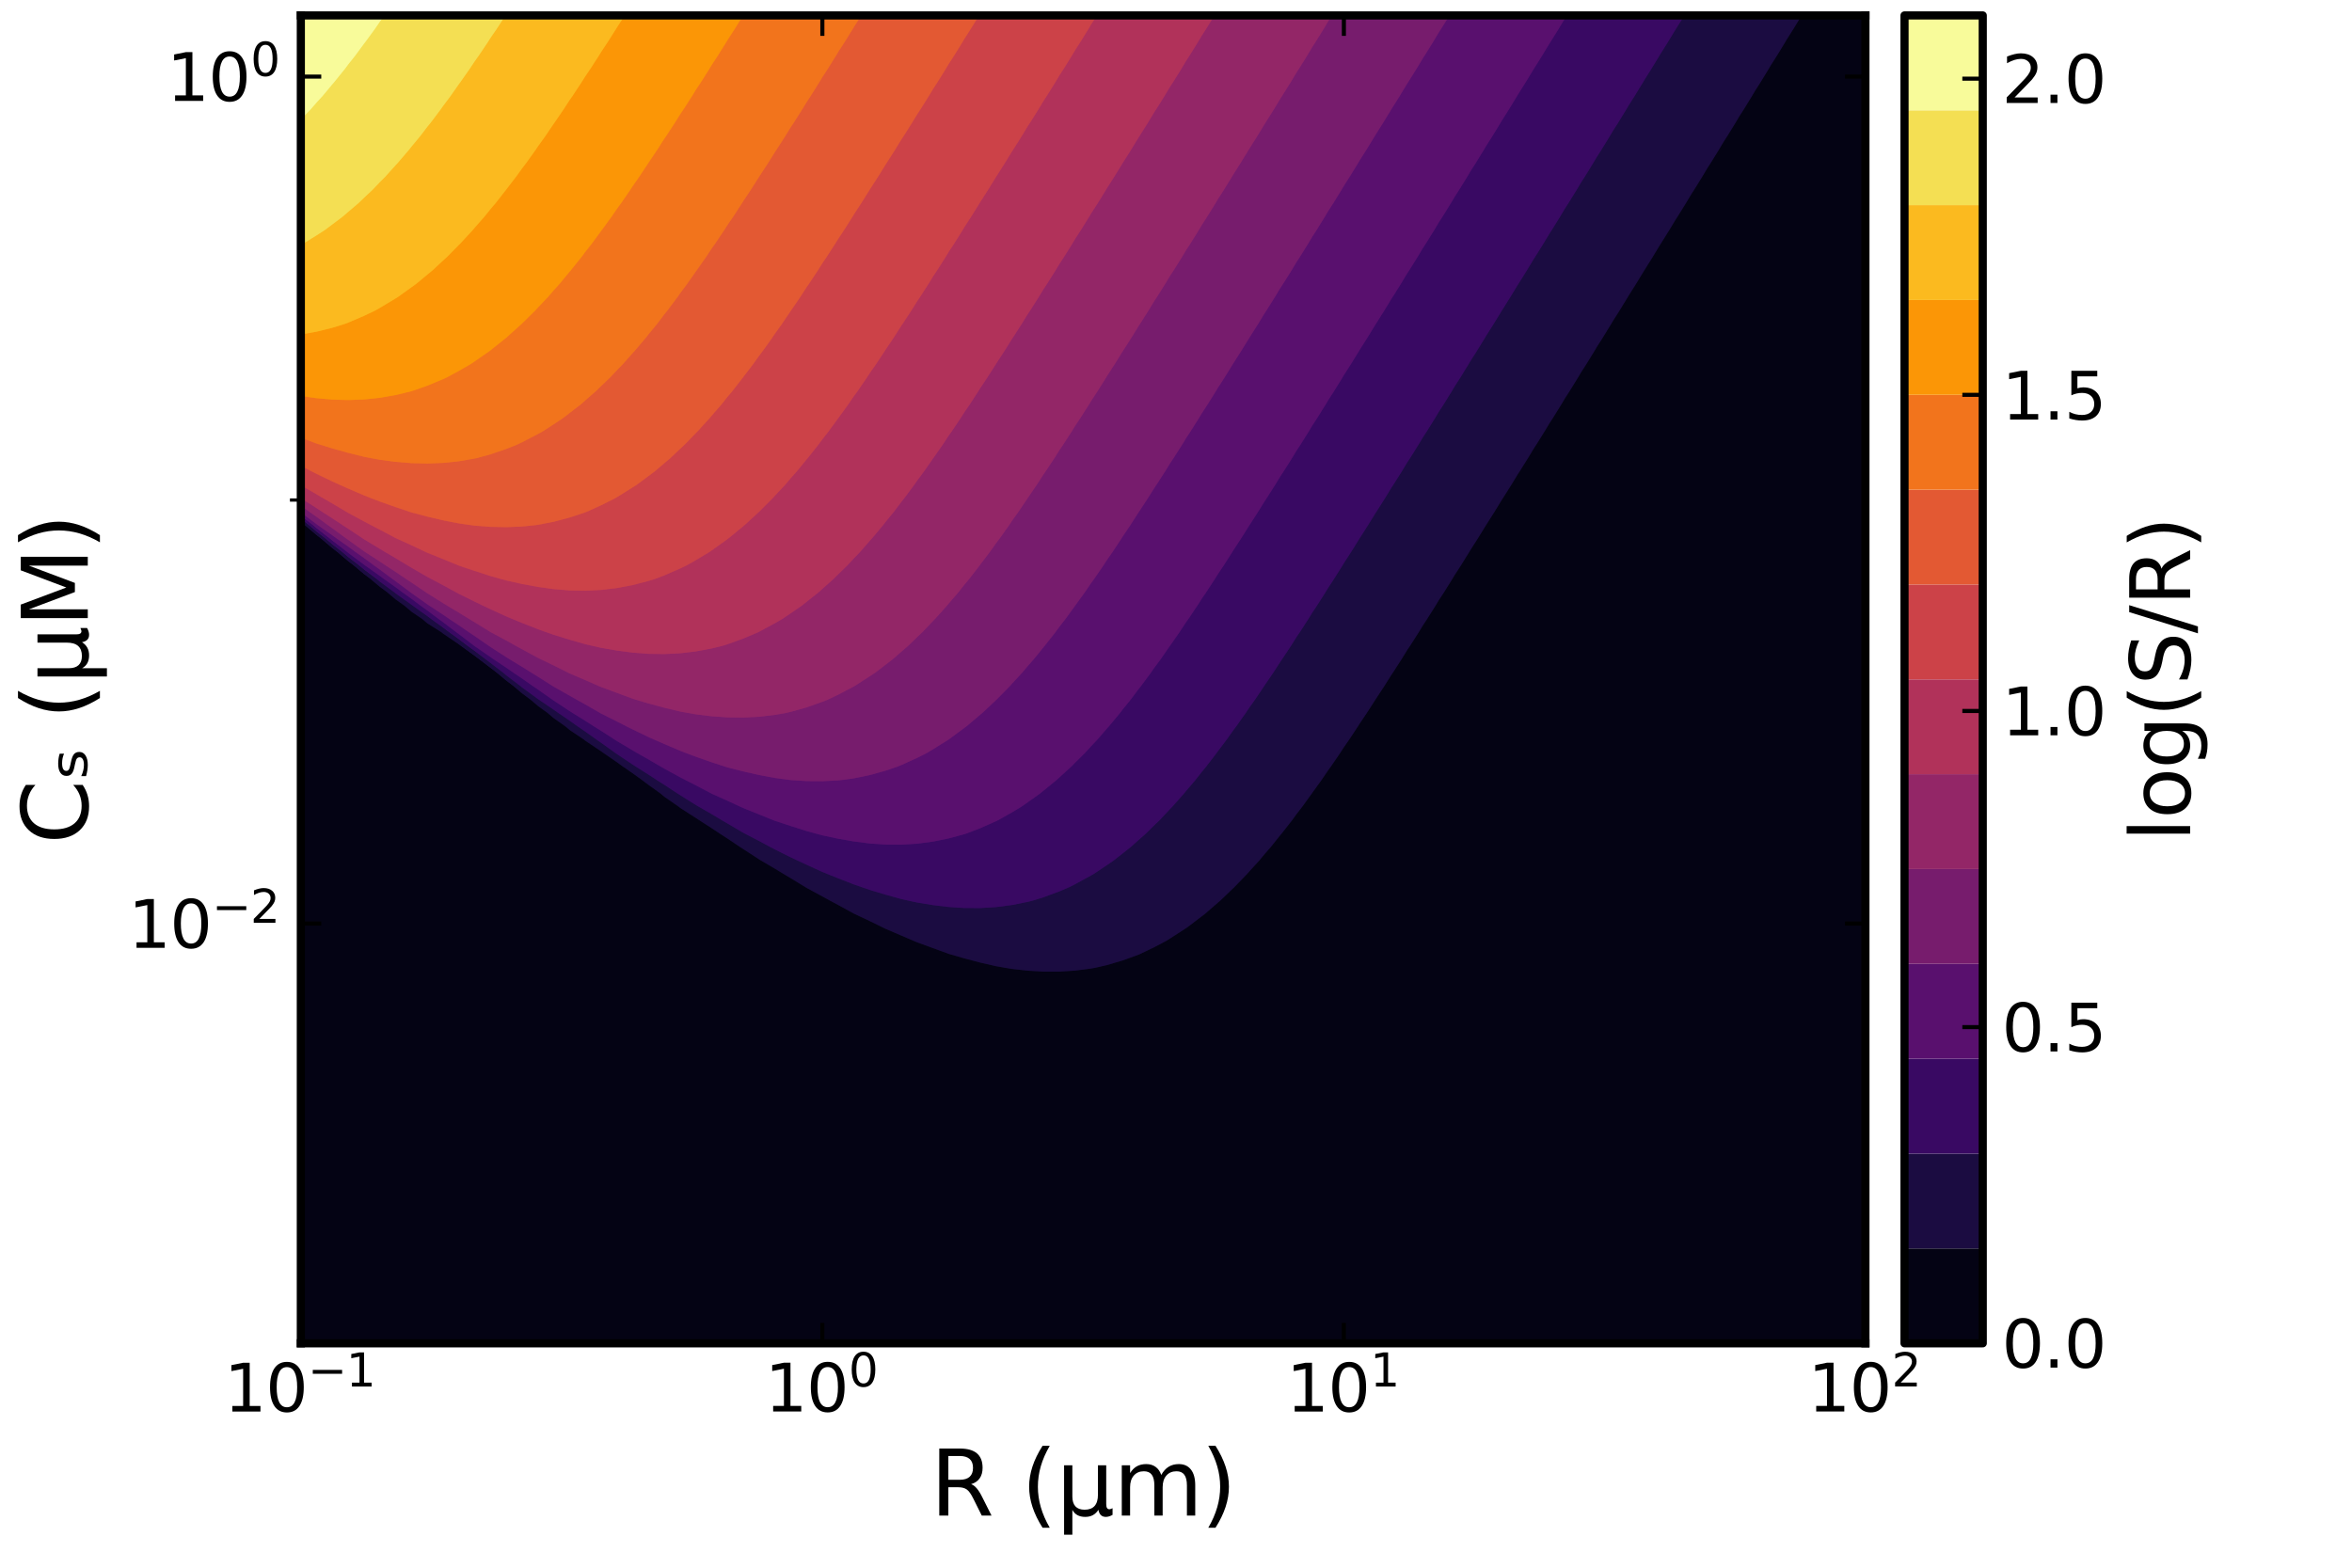<?xml version="1.0" encoding="utf-8" standalone="no"?>
<!DOCTYPE svg PUBLIC "-//W3C//DTD SVG 1.1//EN"
  "http://www.w3.org/Graphics/SVG/1.1/DTD/svg11.dtd">
<svg xmlns:xlink="http://www.w3.org/1999/xlink" width="432pt" height="288pt" viewBox="0 0 432 288" xmlns="http://www.w3.org/2000/svg" version="1.1">
 <defs>
  <style type="text/css">*{stroke-linejoin: round; stroke-linecap: butt}</style>
 </defs>
 <g id="figure_1">
  <g id="patch_1">
   <path d="M 0 288 
L 432 288 
L 432 0 
L 0 0 
z
" style="fill: #ffffff"/>
  </g>
  <g id="axes_1">
   <g id="patch_2">
    <path d="M 55.255 246.777 
L 342.626 246.777 
L 342.626 2.835 
L 55.255 2.835 
z
" style="fill: #ffffff"/>
   </g>
   <g id="PathCollection_1">
    <path d="M 55.255 96.469 
L 87.185 123.574 
L 90.088 123.574 
L 90.088 123.574 
L 116.212 145.751 
L 119.115 145.751 
L 119.115 145.751 
L 136.532 160.535 
L 139.434 160.535 
L 139.434 160.535 
L 148.142 167.927 
L 151.045 167.927 
L 151.045 167.927 
L 159.753 175.319 
L 162.656 175.319 
L 162.656 175.319 
L 168.462 180.248 
L 171.364 180.248 
L 171.364 180.248 
L 174.267 182.712 
L 177.17 182.712 
L 177.17 182.712 
L 180.073 185.176 
L 182.975 185.176 
L 182.975 185.176 
L 185.878 187.64 
L 188.781 187.64 
L 188.781 187.64 
L 191.683 190.104 
L 203.294 190.104 
L 203.294 190.104 
L 206.197 192.568 
L 209.1 192.568 
L 212.003 190.104 
L 212.003 190.104 
L 220.711 190.104 
L 223.614 187.64 
L 223.614 187.64 
L 226.516 187.64 
L 249.738 167.927 
L 249.738 165.463 
L 249.738 165.463 
L 255.544 160.535 
L 255.544 158.071 
L 255.544 158.071 
L 258.446 155.607 
L 258.446 153.143 
L 258.446 153.143 
L 264.252 148.215 
L 264.252 145.751 
L 264.252 145.751 
L 267.155 143.287 
L 267.155 140.822 
L 267.155 140.822 
L 270.057 138.358 
L 270.057 135.894 
L 270.057 135.894 
L 272.96 133.43 
L 272.96 130.966 
L 272.96 130.966 
L 278.766 126.038 
L 278.766 123.574 
L 278.766 123.574 
L 281.668 121.11 
L 281.668 118.646 
L 281.668 118.646 
L 284.571 116.182 
L 284.571 113.718 
L 284.571 113.718 
L 287.474 111.254 
L 287.474 108.79 
L 287.474 108.79 
L 290.376 106.325 
L 290.376 103.861 
L 290.376 103.861 
L 293.279 101.397 
L 293.279 98.933 
L 293.279 98.933 
L 296.182 96.469 
L 296.182 94.005 
L 296.182 94.005 
L 301.987 89.077 
L 301.987 86.613 
L 301.987 86.613 
L 304.89 84.149 
L 304.89 81.685 
L 304.89 81.685 
L 307.793 79.221 
L 307.793 76.757 
L 307.793 76.757 
L 310.696 74.293 
L 310.696 71.829 
L 310.696 71.829 
L 313.598 69.364 
L 313.598 66.9 
L 313.598 66.9 
L 316.501 64.436 
L 316.501 61.972 
L 316.501 61.972 
L 319.404 59.508 
L 319.404 57.044 
L 319.404 57.044 
L 322.307 54.58 
L 322.307 52.116 
L 322.307 52.116 
L 325.209 49.652 
L 325.209 47.188 
L 325.209 47.188 
L 331.015 42.26 
L 331.015 39.796 
L 331.015 39.796 
L 333.917 37.332 
L 333.917 34.868 
L 333.917 34.868 
L 336.82 32.403 
L 336.82 29.939 
L 336.82 29.939 
L 339.723 27.475 
L 339.723 25.011 
L 339.723 25.011 
L 342.626 22.547 
L 342.626 20.083 
L 342.626 20.083 
" clip-path="url(#p7a20c248cc)" style="fill: none; stroke: #000004; stroke-width: 1.5"/>
   </g>
   <g id="PathCollection_2">
    <path d="M 55.255 95.866 
L 58.993 98.933 
L 63.963 103.08 
L 64.987 103.861 
L 69.769 107.805 
L 71.108 108.79 
L 72.671 110.115 
L 74.267 111.254 
L 75.574 112.363 
L 77.559 113.718 
L 78.477 114.496 
L 81.38 116.392 
L 84.66 118.646 
L 90.088 122.67 
L 91.267 123.574 
L 95.893 127.376 
L 97.408 128.502 
L 98.796 129.679 
L 103.832 133.43 
L 104.601 134.083 
L 114.418 140.822 
L 119.115 144.193 
L 124.921 148.409 
L 136.532 155.988 
L 139.755 158.071 
L 152.468 165.463 
L 157.023 167.927 
L 165.559 171.878 
L 168.462 173.116 
L 174.546 175.319 
L 180.073 176.84 
L 184.578 177.783 
L 185.878 178.001 
L 188.781 178.322 
L 191.683 178.491 
L 194.586 178.49 
L 197.489 178.306 
L 201.188 177.783 
L 203.294 177.301 
L 206.197 176.442 
L 209.27 175.319 
L 214.193 172.855 
L 218.026 170.391 
L 221.268 167.927 
L 224.119 165.463 
L 226.692 162.999 
L 231.305 158.071 
L 237.323 150.679 
L 246.132 138.358 
L 249.738 132.924 
L 254.262 126.038 
L 262.119 113.718 
L 280.652 84.149 
L 284.571 77.789 
L 286.774 74.293 
L 288.306 71.829 
L 330.907 2.835 
L 330.907 2.835 
" clip-path="url(#p7a20c248cc)" style="fill: none; stroke: #0d0829; stroke-width: 1.5"/>
   </g>
   <g id="PathCollection_3">
    <path d="M 55.255 95.274 
L 59.812 98.933 
L 63.963 102.317 
L 75.797 111.254 
L 84.282 117.411 
L 98.928 128.502 
L 107.504 134.402 
L 113.31 138.525 
L 120.617 143.287 
L 128.37 148.215 
L 139.434 154.502 
L 145.24 157.5 
L 151.902 160.535 
L 158.327 162.999 
L 162.656 164.359 
L 166.891 165.463 
L 168.462 165.802 
L 171.364 166.28 
L 174.267 166.625 
L 177.17 166.811 
L 180.073 166.819 
L 182.975 166.637 
L 185.878 166.258 
L 189.64 165.463 
L 191.683 164.83 
L 196.358 162.999 
L 200.392 160.835 
L 200.916 160.535 
L 204.568 158.071 
L 207.69 155.607 
L 212.003 151.616 
L 212.982 150.679 
L 217.491 145.751 
L 225.293 135.894 
L 233.866 123.574 
L 248.167 101.397 
L 309.367 2.835 
L 309.367 2.835 
" clip-path="url(#p7a20c248cc)" style="fill: none; stroke: #290b55; stroke-width: 1.5"/>
   </g>
   <g id="PathCollection_4">
    <path d="M 55.255 94.692 
L 67.033 103.861 
L 75.574 109.999 
L 87.185 118.703 
L 104.601 130.616 
L 113.31 136.131 
L 122.018 141.206 
L 127.823 144.278 
L 130.726 145.809 
L 139.434 149.622 
L 142.337 150.79 
L 148.142 152.672 
L 151.045 153.457 
L 156.851 154.587 
L 159.753 154.954 
L 162.656 155.156 
L 165.559 155.174 
L 168.462 154.994 
L 171.364 154.61 
L 174.267 154.021 
L 177.453 153.143 
L 180.073 152.137 
L 183.323 150.679 
L 187.581 148.215 
L 191.683 145.24 
L 194.586 142.813 
L 197.489 140.094 
L 200.392 137.099 
L 201.539 135.894 
L 206.197 130.349 
L 209.567 126.038 
L 213.175 121.11 
L 219.926 111.254 
L 223.614 105.593 
L 227.946 98.933 
L 266.482 37.332 
L 268.01 34.868 
L 287.786 2.835 
L 287.786 2.835 
" clip-path="url(#p7a20c248cc)" style="fill: none; stroke: #4a0c6b; stroke-width: 1.5"/>
   </g>
   <g id="PathCollection_5">
    <path d="M 55.255 94.12 
L 58.374 96.469 
L 66.866 102.516 
L 78.477 111.009 
L 90.088 118.853 
L 97.593 123.574 
L 104.601 127.789 
L 110.407 131.083 
L 120.202 135.894 
L 126.045 138.358 
L 130.726 140.04 
L 133.629 140.981 
L 139.434 142.383 
L 142.337 142.922 
L 145.24 143.308 
L 148.142 143.494 
L 151.045 143.518 
L 154.674 143.287 
L 156.851 142.988 
L 159.753 142.387 
L 162.656 141.581 
L 165.559 140.549 
L 170.184 138.358 
L 174.267 135.833 
L 177.526 133.43 
L 180.446 130.966 
L 183.069 128.502 
L 185.878 125.598 
L 188.781 122.344 
L 189.874 121.11 
L 194.586 115.138 
L 197.489 111.246 
L 200.986 106.325 
L 206.197 98.579 
L 210.827 91.541 
L 217.808 80.56 
L 220.711 75.973 
L 224.909 69.364 
L 238.756 47.188 
L 260.143 12.691 
L 264.698 5.299 
L 266.229 2.835 
L 266.229 2.835 
" clip-path="url(#p7a20c248cc)" style="fill: none; stroke: #67166e; stroke-width: 1.5"/>
   </g>
   <g id="PathCollection_6">
    <path d="M 55.255 92.882 
L 67.046 101.397 
L 75.574 107.012 
L 78.477 108.978 
L 87.185 114.322 
L 90.219 116.182 
L 101.699 122.251 
L 104.601 123.702 
L 110.407 126.216 
L 116.661 128.502 
L 122.018 130.02 
L 126.297 130.966 
L 127.823 131.234 
L 130.726 131.587 
L 133.629 131.79 
L 136.532 131.825 
L 139.434 131.677 
L 142.337 131.337 
L 145.24 130.779 
L 148.142 129.955 
L 152.12 128.502 
L 153.948 127.627 
L 156.958 126.038 
L 160.758 123.574 
L 163.971 121.11 
L 168.462 117.037 
L 169.371 116.182 
L 173.944 111.254 
L 180.073 103.678 
L 183.601 98.933 
L 188.781 91.473 
L 193.675 84.149 
L 197.489 78.214 
L 200.392 73.689 
L 204.739 66.9 
L 214.905 50.671 
L 217.115 47.188 
L 218.656 44.724 
L 244.648 2.835 
L 244.648 2.835 
" clip-path="url(#p7a20c248cc)" style="fill: none; stroke: #85216b; stroke-width: 1.5"/>
   </g>
   <g id="PathCollection_7">
    <path d="M 55.255 91.511 
L 55.301 91.541 
L 58.158 93.358 
L 59.14 94.005 
L 61.06 95.235 
L 62.922 96.469 
L 63.963 97.14 
L 66.65 98.933 
L 66.866 99.074 
L 69.769 100.83 
L 70.712 101.397 
L 72.671 102.545 
L 74.841 103.861 
L 75.574 104.295 
L 78.477 105.972 
L 79.131 106.325 
L 81.38 107.511 
L 83.714 108.79 
L 84.282 109.093 
L 87.185 110.53 
L 88.682 111.254 
L 90.088 111.916 
L 92.991 113.246 
L 94.113 113.718 
L 95.893 114.446 
L 98.796 115.587 
L 100.448 116.182 
L 101.699 116.619 
L 104.601 117.513 
L 107.504 118.346 
L 108.799 118.646 
L 110.407 119.007 
L 113.31 119.515 
L 116.212 119.892 
L 119.115 120.113 
L 122.018 120.158 
L 124.921 120.014 
L 127.823 119.671 
L 130.726 119.128 
L 132.672 118.646 
L 133.629 118.353 
L 136.532 117.304 
L 139.184 116.182 
L 139.434 116.055 
L 142.337 114.485 
L 143.673 113.718 
L 145.24 112.663 
L 147.283 111.254 
L 148.142 110.568 
L 150.379 108.79 
L 151.045 108.184 
L 153.135 106.325 
L 153.948 105.51 
L 155.647 103.861 
L 156.851 102.558 
L 157.971 101.397 
L 159.753 99.354 
L 160.14 98.933 
L 162.207 96.469 
L 162.656 95.883 
L 164.19 94.005 
L 165.559 92.186 
L 166.078 91.541 
L 167.914 89.077 
L 168.462 88.286 
L 169.706 86.613 
L 171.364 84.232 
L 171.427 84.149 
L 173.154 81.685 
L 174.267 79.999 
L 174.823 79.221 
L 176.479 76.757 
L 177.17 75.667 
L 178.116 74.293 
L 179.721 71.829 
L 180.073 71.258 
L 181.338 69.364 
L 182.908 66.9 
L 182.975 66.789 
L 184.514 64.436 
L 185.878 62.255 
L 186.071 61.972 
L 187.657 59.508 
L 188.781 57.684 
L 189.21 57.044 
L 190.779 54.58 
L 191.683 53.093 
L 192.331 52.116 
L 193.885 49.652 
L 194.586 48.486 
L 195.438 47.188 
L 196.979 44.724 
L 197.489 43.868 
L 198.533 42.26 
L 200.064 39.796 
L 200.392 39.24 
L 201.62 37.332 
L 203.14 34.868 
L 203.294 34.604 
L 204.699 32.403 
L 206.197 29.959 
L 206.211 29.939 
L 207.771 27.475 
L 209.1 25.291 
L 209.286 25.011 
L 210.837 22.547 
L 212.003 20.618 
L 212.355 20.083 
L 213.898 17.619 
L 214.905 15.94 
L 215.42 15.155 
L 216.955 12.691 
L 217.808 11.26 
L 218.48 10.227 
L 220.008 7.763 
L 220.711 6.576 
L 221.537 5.299 
L 223.058 2.835 
" clip-path="url(#p7a20c248cc)" style="fill: none; stroke: #a32c61; stroke-width: 1.5"/>
   </g>
   <g id="PathCollection_8">
    <path d="M 55.255 89.137 
L 58.158 90.818 
L 59.384 91.541 
L 61.06 92.505 
L 63.58 94.005 
L 63.963 94.227 
L 66.866 95.789 
L 68.148 96.469 
L 69.769 97.307 
L 72.671 98.847 
L 72.856 98.933 
L 75.574 100.166 
L 78.17 101.397 
L 78.477 101.539 
L 81.38 102.71 
L 84.169 103.861 
L 84.282 103.907 
L 87.185 104.877 
L 90.088 105.823 
L 91.86 106.325 
L 92.991 106.636 
L 95.893 107.283 
L 98.796 107.822 
L 101.699 108.223 
L 104.601 108.462 
L 107.504 108.518 
L 110.407 108.376 
L 113.31 108.03 
L 116.212 107.478 
L 119.115 106.723 
L 120.384 106.325 
L 122.018 105.702 
L 124.921 104.436 
L 126.123 103.861 
L 127.823 102.897 
L 130.319 101.397 
L 130.726 101.111 
L 133.629 99.032 
L 133.766 98.933 
L 136.532 96.655 
L 136.76 96.469 
L 139.434 94.008 
L 139.437 94.005 
L 141.9 91.541 
L 142.337 91.054 
L 144.191 89.077 
L 145.24 87.84 
L 146.338 86.613 
L 148.142 84.402 
L 148.362 84.149 
L 150.324 81.685 
L 151.045 80.702 
L 152.208 79.221 
L 153.948 76.835 
L 154.009 76.757 
L 155.801 74.293 
L 156.851 72.75 
L 157.528 71.829 
L 159.223 69.364 
L 159.753 68.543 
L 160.902 66.9 
L 162.53 64.436 
L 162.656 64.234 
L 164.179 61.972 
L 165.559 59.817 
L 165.774 59.508 
L 167.39 57.044 
L 168.462 55.329 
L 168.971 54.58 
L 170.558 52.116 
L 171.364 50.8 
L 172.131 49.652 
L 173.695 47.188 
L 174.267 46.24 
L 175.265 44.724 
L 176.812 42.26 
L 177.17 41.659 
L 178.38 39.796 
L 179.914 37.332 
L 180.073 37.062 
L 181.483 34.868 
L 182.975 32.449 
L 183.006 32.403 
L 184.575 29.939 
L 185.878 27.808 
L 186.1 27.475 
L 187.658 25.011 
L 188.781 23.159 
L 189.185 22.547 
L 190.733 20.083 
L 191.683 18.503 
L 192.264 17.619 
L 193.803 15.155 
L 194.586 13.842 
L 195.336 12.691 
L 196.866 10.227 
L 197.489 9.176 
L 198.402 7.763 
L 199.925 5.299 
L 200.392 4.505 
L 201.464 2.835 
" clip-path="url(#p7a20c248cc)" style="fill: none; stroke: #c03a51; stroke-width: 1.5"/>
   </g>
   <g id="PathCollection_9">
    <path d="M 55.255 85.561 
L 57.276 86.613 
L 58.158 87.06 
L 61.06 88.452 
L 62.428 89.077 
L 63.963 89.76 
L 66.866 91.007 
L 68.219 91.541 
L 69.769 92.136 
L 72.671 93.166 
L 75.172 94.005 
L 75.574 94.136 
L 78.477 94.901 
L 81.38 95.587 
L 84.282 96.158 
L 86.479 96.469 
L 87.185 96.566 
L 90.088 96.784 
L 92.991 96.843 
L 95.893 96.726 
L 98.387 96.469 
L 98.796 96.416 
L 101.699 95.852 
L 104.601 95.081 
L 107.504 94.112 
L 107.789 94.005 
L 110.407 92.827 
L 112.963 91.541 
L 113.31 91.334 
L 116.212 89.531 
L 116.922 89.077 
L 119.115 87.449 
L 120.236 86.613 
L 122.018 85.091 
L 123.138 84.149 
L 124.921 82.452 
L 125.751 81.685 
L 127.823 79.543 
L 128.148 79.221 
L 130.391 76.757 
L 130.726 76.35 
L 132.518 74.293 
L 133.629 72.895 
L 134.53 71.829 
L 136.444 69.364 
L 136.532 69.243 
L 138.326 66.9 
L 139.434 65.344 
L 140.128 64.436 
L 141.884 61.972 
L 142.337 61.292 
L 143.617 59.508 
L 145.24 57.107 
L 145.286 57.044 
L 146.971 54.58 
L 148.142 52.771 
L 148.603 52.116 
L 150.234 49.652 
L 151.045 48.358 
L 151.842 47.188 
L 153.434 44.724 
L 153.948 43.884 
L 155.03 42.26 
L 156.594 39.796 
L 156.851 39.368 
L 158.182 37.332 
L 159.725 34.868 
L 159.753 34.82 
L 161.311 32.403 
L 162.656 30.227 
L 162.85 29.939 
L 164.422 27.475 
L 165.559 25.615 
L 165.961 25.011 
L 167.521 22.547 
L 168.462 20.992 
L 169.061 20.083 
L 170.609 17.619 
L 171.364 16.359 
L 172.152 15.155 
L 173.689 12.691 
L 174.267 11.717 
L 175.234 10.227 
L 176.761 7.763 
L 177.17 7.069 
L 178.309 5.299 
L 179.827 2.835 
" clip-path="url(#p7a20c248cc)" style="fill: none; stroke: #d84c3e; stroke-width: 1.5"/>
   </g>
   <g id="PathCollection_10">
    <path d="M 55.255 80.396 
L 58.158 81.488 
L 58.781 81.685 
L 61.06 82.384 
L 63.963 83.195 
L 66.866 83.92 
L 68.067 84.149 
L 69.769 84.462 
L 72.671 84.846 
L 75.574 85.083 
L 78.477 85.154 
L 81.38 85.042 
L 84.282 84.739 
L 87.185 84.24 
L 87.594 84.149 
L 90.088 83.464 
L 92.991 82.471 
L 94.968 81.685 
L 95.893 81.242 
L 98.796 79.734 
L 99.728 79.221 
L 101.699 77.945 
L 103.481 76.757 
L 104.601 75.891 
L 106.666 74.293 
L 107.504 73.55 
L 109.483 71.829 
L 110.407 70.92 
L 112.04 69.364 
L 113.31 68.01 
L 114.397 66.9 
L 116.212 64.846 
L 116.594 64.436 
L 118.681 61.972 
L 119.115 61.412 
L 120.682 59.508 
L 122.018 57.746 
L 122.586 57.044 
L 124.432 54.58 
L 124.921 53.876 
L 126.235 52.116 
L 127.823 49.842 
L 127.966 49.652 
L 129.697 47.188 
L 130.726 45.63 
L 131.374 44.724 
L 133.031 42.26 
L 133.629 41.317 
L 134.675 39.796 
L 136.28 37.332 
L 136.532 36.921 
L 137.902 34.868 
L 139.434 32.459 
L 139.473 32.403 
L 141.081 29.939 
L 142.337 27.925 
L 142.642 27.475 
L 144.226 25.011 
L 145.24 23.361 
L 145.784 22.547 
L 147.349 20.083 
L 148.142 18.774 
L 148.906 17.619 
L 150.456 15.155 
L 151.045 14.172 
L 152.013 12.691 
L 153.551 10.227 
L 153.948 9.557 
L 155.109 7.763 
L 156.636 5.299 
L 156.851 4.933 
L 158.196 2.835 
" clip-path="url(#p7a20c248cc)" style="fill: none; stroke: #eb6628; stroke-width: 1.5"/>
   </g>
   <g id="PathCollection_11">
    <path d="M 55.255 72.743 
L 58.158 73.152 
L 61.06 73.409 
L 63.963 73.491 
L 66.866 73.385 
L 69.769 73.08 
L 72.671 72.573 
L 75.574 71.867 
L 75.706 71.829 
L 78.477 70.855 
L 81.38 69.647 
L 82.003 69.364 
L 84.282 68.135 
L 86.422 66.9 
L 87.185 66.384 
L 89.989 64.436 
L 90.088 64.357 
L 92.991 62.028 
L 93.061 61.972 
L 95.799 59.508 
L 95.893 59.413 
L 98.303 57.044 
L 98.796 56.503 
L 100.625 54.58 
L 101.699 53.33 
L 102.797 52.116 
L 104.601 49.928 
L 104.843 49.652 
L 106.82 47.188 
L 107.504 46.262 
L 108.719 44.724 
L 110.407 42.42 
L 110.533 42.26 
L 112.331 39.796 
L 113.31 38.362 
L 114.068 37.332 
L 115.766 34.868 
L 116.212 34.178 
L 117.453 32.403 
L 119.082 29.939 
L 119.115 29.886 
L 120.737 27.475 
L 122.018 25.473 
L 122.339 25.011 
L 123.953 22.547 
L 124.921 20.995 
L 125.539 20.083 
L 127.124 17.619 
L 127.823 16.474 
L 128.701 15.155 
L 130.263 12.691 
L 130.726 11.921 
L 131.837 10.227 
L 133.381 7.763 
L 133.629 7.345 
L 134.954 5.299 
L 136.483 2.835 
" clip-path="url(#p7a20c248cc)" style="fill: none; stroke: #f8850f; stroke-width: 1.5"/>
   </g>
   <g id="PathCollection_12">
    <path d="M 55.255 61.445 
L 58.158 60.93 
L 61.06 60.209 
L 63.318 59.508 
L 63.963 59.264 
L 66.866 58.025 
L 68.918 57.044 
L 69.769 56.561 
L 72.671 54.819 
L 73.059 54.58 
L 75.574 52.775 
L 76.483 52.116 
L 78.477 50.457 
L 79.457 49.652 
L 81.38 47.861 
L 82.122 47.188 
L 84.282 44.993 
L 84.558 44.724 
L 86.833 42.26 
L 87.185 41.838 
L 88.983 39.796 
L 90.088 38.42 
L 91.015 37.332 
L 92.944 34.868 
L 92.991 34.803 
L 94.839 32.403 
L 95.893 30.93 
L 96.654 29.939 
L 98.416 27.475 
L 98.796 26.905 
L 100.158 25.011 
L 101.699 22.734 
L 101.835 22.547 
L 103.522 20.083 
L 104.601 18.416 
L 105.161 17.619 
L 106.791 15.155 
L 107.504 14.017 
L 108.406 12.691 
L 109.997 10.227 
L 110.407 9.555 
L 111.597 7.763 
L 113.159 5.299 
L 113.31 5.046 
L 114.752 2.835 
" clip-path="url(#p7a20c248cc)" style="fill: none; stroke: #fca60c; stroke-width: 1.5"/>
   </g>
   <g id="PathCollection_13">
    <path d="M 55.255 44.98 
L 55.741 44.724 
L 58.158 43.224 
L 59.654 42.26 
L 61.06 41.208 
L 62.937 39.796 
L 63.963 38.91 
L 65.82 37.332 
L 66.866 36.324 
L 68.423 34.868 
L 69.769 33.457 
L 70.816 32.403 
L 72.671 30.333 
L 73.042 29.939 
L 75.152 27.475 
L 75.574 26.935 
L 77.171 25.011 
L 78.477 23.301 
L 79.091 22.547 
L 80.947 20.083 
L 81.38 19.463 
L 82.762 17.619 
L 84.282 15.449 
L 84.504 15.155 
L 86.238 12.691 
L 87.185 11.26 
L 87.924 10.227 
L 89.582 7.763 
L 90.088 6.965 
L 91.232 5.299 
L 92.837 2.835 
" clip-path="url(#p7a20c248cc)" style="fill: none; stroke: #f9cb35; stroke-width: 1.5"/>
   </g>
   <g id="PathCollection_14">
    <path d="M 55.255 21.946 
L 57.053 20.083 
L 58.158 18.814 
L 59.252 17.619 
L 61.06 15.449 
L 61.32 15.155 
L 63.313 12.691 
L 63.963 11.817 
L 65.227 10.227 
L 66.866 8.001 
L 67.054 7.763 
L 68.86 5.299 
L 69.769 3.97 
L 70.606 2.835 
" clip-path="url(#p7a20c248cc)" style="fill: none; stroke: #f1ef75; stroke-width: 1.5"/>
   </g>
   <g id="PathCollection_15"/>
   <g id="PathCollection_16">
    <path d="M 58.158 246.777 
L 61.06 246.777 
L 63.963 246.777 
L 66.866 246.777 
L 69.769 246.777 
L 72.671 246.777 
L 75.574 246.777 
L 78.477 246.777 
L 81.38 246.777 
L 84.282 246.777 
L 87.185 246.777 
L 90.088 246.777 
L 92.991 246.777 
L 95.893 246.777 
L 98.796 246.777 
L 101.699 246.777 
L 104.601 246.777 
L 107.504 246.777 
L 110.407 246.777 
L 113.31 246.777 
L 116.212 246.777 
L 119.115 246.777 
L 122.018 246.777 
L 124.921 246.777 
L 127.823 246.777 
L 130.726 246.777 
L 133.629 246.777 
L 136.532 246.777 
L 139.434 246.777 
L 142.337 246.777 
L 145.24 246.777 
L 148.142 246.777 
L 151.045 246.777 
L 153.948 246.777 
L 156.851 246.777 
L 159.753 246.777 
L 162.656 246.777 
L 165.559 246.777 
L 168.462 246.777 
L 171.364 246.777 
L 174.267 246.777 
L 177.17 246.777 
L 180.073 246.777 
L 182.975 246.777 
L 185.878 246.777 
L 188.781 246.777 
L 191.683 246.777 
L 194.586 246.777 
L 197.489 246.777 
L 200.392 246.777 
L 203.294 246.777 
L 206.197 246.777 
L 209.1 246.777 
L 212.003 246.777 
L 214.905 246.777 
L 217.808 246.777 
L 220.711 246.777 
L 223.614 246.777 
L 226.516 246.777 
L 229.419 246.777 
L 232.322 246.777 
L 235.224 246.777 
L 238.127 246.777 
L 241.03 246.777 
L 243.933 246.777 
L 246.835 246.777 
L 249.738 246.777 
L 252.641 246.777 
L 255.544 246.777 
L 258.446 246.777 
L 261.349 246.777 
L 264.252 246.777 
L 267.155 246.777 
L 270.057 246.777 
L 272.96 246.777 
L 275.863 246.777 
L 278.766 246.777 
L 281.668 246.777 
L 284.571 246.777 
L 287.474 246.777 
L 290.376 246.777 
L 293.279 246.777 
L 296.182 246.777 
L 299.085 246.777 
L 301.987 246.777 
L 304.89 246.777 
L 307.793 246.777 
L 310.696 246.777 
L 313.598 246.777 
L 316.501 246.777 
L 319.404 246.777 
L 322.307 246.777 
L 325.209 246.777 
L 328.112 246.777 
L 331.015 246.777 
L 333.917 246.777 
L 336.82 246.777 
L 339.723 246.777 
L 342.626 246.777 
L 342.626 244.313 
L 342.626 241.849 
L 342.626 239.385 
L 342.626 236.921 
L 342.626 234.457 
L 342.626 231.993 
L 342.626 229.529 
L 342.626 227.065 
L 342.626 224.601 
L 342.626 222.137 
L 342.626 219.673 
L 342.626 217.209 
L 342.626 214.744 
L 342.626 212.28 
L 342.626 209.816 
L 342.626 207.352 
L 342.626 204.888 
L 342.626 202.424 
L 342.626 199.96 
L 342.626 197.496 
L 342.626 195.032 
L 342.626 192.568 
L 342.626 190.104 
L 342.626 187.64 
L 342.626 185.176 
L 342.626 182.712 
L 342.626 180.248 
L 342.626 177.783 
L 342.626 175.319 
L 342.626 172.855 
L 342.626 170.391 
L 342.626 167.927 
L 342.626 165.463 
L 342.626 162.999 
L 342.626 160.535 
L 342.626 158.071 
L 342.626 155.607 
L 342.626 153.143 
L 342.626 150.679 
L 342.626 148.215 
L 342.626 145.751 
L 342.626 143.287 
L 342.626 140.822 
L 342.626 138.358 
L 342.626 135.894 
L 342.626 133.43 
L 342.626 130.966 
L 342.626 128.502 
L 342.626 126.038 
L 342.626 123.574 
L 342.626 121.11 
L 342.626 118.646 
L 342.626 116.182 
L 342.626 113.718 
L 342.626 111.254 
L 342.626 108.79 
L 342.626 106.325 
L 342.626 103.861 
L 342.626 101.397 
L 342.626 98.933 
L 342.626 96.469 
L 342.626 94.005 
L 342.626 91.541 
L 342.626 89.077 
L 342.626 86.613 
L 342.626 84.149 
L 342.626 81.685 
L 342.626 79.221 
L 342.626 76.757 
L 342.626 74.293 
L 342.626 71.829 
L 342.626 69.364 
L 342.626 66.9 
L 342.626 64.436 
L 342.626 61.972 
L 342.626 59.508 
L 342.626 57.044 
L 342.626 54.58 
L 342.626 52.116 
L 342.626 49.652 
L 342.626 47.188 
L 342.626 44.724 
L 342.626 42.26 
L 342.626 39.796 
L 342.626 37.332 
L 342.626 34.868 
L 342.626 32.403 
L 342.626 29.939 
L 342.626 27.475 
L 342.626 25.011 
L 342.626 22.547 
L 342.626 20.083 
L 342.626 17.619 
L 342.626 15.155 
L 342.626 12.691 
L 342.626 10.227 
L 342.626 7.763 
L 342.626 5.299 
L 342.626 2.835 
L 339.723 2.835 
L 336.82 2.835 
L 333.917 2.835 
L 331.015 2.835 
L 330.907 2.835 
L 329.41 5.299 
L 328.112 7.351 
L 327.874 7.763 
L 326.371 10.227 
L 325.209 12.055 
L 324.839 12.691 
L 323.332 15.155 
L 322.307 16.76 
L 321.804 17.619 
L 320.291 20.083 
L 319.404 21.465 
L 318.768 22.547 
L 317.249 25.011 
L 316.501 26.171 
L 315.73 27.475 
L 314.206 29.939 
L 313.598 30.877 
L 312.691 32.403 
L 311.162 34.868 
L 310.696 35.582 
L 309.651 37.332 
L 308.116 39.796 
L 307.793 40.288 
L 306.608 42.26 
L 305.067 44.724 
L 304.89 44.993 
L 303.564 47.188 
L 302.017 49.652 
L 301.987 49.697 
L 300.518 52.116 
L 299.085 54.387 
L 298.973 54.58 
L 297.47 57.044 
L 296.182 59.071 
L 295.928 59.508 
L 294.418 61.972 
L 293.279 63.755 
L 292.88 64.436 
L 291.364 66.9 
L 290.376 68.435 
L 289.829 69.364 
L 288.306 71.829 
L 287.474 73.114 
L 286.774 74.293 
L 285.244 76.757 
L 284.571 77.789 
L 283.716 79.221 
L 282.177 81.685 
L 281.668 82.46 
L 280.652 84.149 
L 279.105 86.613 
L 278.766 87.126 
L 277.583 89.077 
L 276.027 91.541 
L 275.863 91.787 
L 274.508 94.005 
L 272.96 96.44 
L 272.943 96.469 
L 271.425 98.933 
L 270.057 101.066 
L 269.862 101.397 
L 268.334 103.861 
L 267.155 105.683 
L 266.773 106.325 
L 265.233 108.79 
L 264.252 110.288 
L 263.673 111.254 
L 262.119 113.718 
L 261.349 114.88 
L 260.558 116.182 
L 258.987 118.646 
L 258.446 119.451 
L 257.424 121.11 
L 255.832 123.574 
L 255.544 123.996 
L 254.262 126.038 
L 252.642 128.502 
L 252.641 128.504 
L 251.06 130.966 
L 249.738 132.924 
L 249.423 133.43 
L 247.796 135.894 
L 246.835 137.269 
L 246.132 138.358 
L 244.442 140.822 
L 243.933 141.519 
L 242.735 143.287 
L 241.03 145.646 
L 240.96 145.751 
L 239.179 148.215 
L 238.127 149.569 
L 237.323 150.679 
L 235.39 153.143 
L 235.224 153.336 
L 233.405 155.607 
L 232.322 156.843 
L 231.305 158.071 
L 229.419 160.137 
L 229.073 160.535 
L 226.692 162.999 
L 226.516 163.162 
L 224.119 165.463 
L 223.614 165.893 
L 221.268 167.927 
L 220.711 168.35 
L 218.026 170.391 
L 217.808 170.534 
L 214.905 172.412 
L 214.193 172.855 
L 212.003 174.009 
L 209.27 175.319 
L 209.1 175.387 
L 206.197 176.442 
L 203.294 177.301 
L 201.188 177.783 
L 200.392 177.93 
L 197.489 178.306 
L 194.586 178.49 
L 191.683 178.491 
L 188.781 178.322 
L 185.878 178.001 
L 184.578 177.783 
L 182.975 177.506 
L 180.073 176.84 
L 177.17 176.076 
L 174.546 175.319 
L 174.267 175.236 
L 171.364 174.179 
L 168.462 173.116 
L 167.838 172.855 
L 165.559 171.878 
L 162.656 170.632 
L 162.153 170.391 
L 159.753 169.212 
L 157.023 167.927 
L 156.851 167.844 
L 153.948 166.254 
L 152.468 165.463 
L 151.045 164.683 
L 148.142 163.108 
L 147.96 162.999 
L 145.24 161.331 
L 143.896 160.535 
L 142.337 159.587 
L 139.755 158.071 
L 139.434 157.877 
L 136.532 155.988 
L 135.945 155.607 
L 133.629 154.056 
L 132.217 153.143 
L 130.726 152.151 
L 128.434 150.679 
L 127.823 150.275 
L 124.921 148.409 
L 124.692 148.215 
L 122.018 146.368 
L 121.29 145.751 
L 119.115 144.193 
L 117.905 143.287 
L 116.212 142.064 
L 114.418 140.822 
L 113.31 140.026 
L 110.888 138.358 
L 110.407 138.015 
L 107.504 136.074 
L 107.292 135.894 
L 104.601 134.083 
L 103.832 133.43 
L 101.699 131.927 
L 100.566 130.966 
L 98.796 129.679 
L 97.408 128.502 
L 95.893 127.376 
L 94.316 126.038 
L 92.991 125.036 
L 91.267 123.574 
L 90.088 122.67 
L 88.03 121.11 
L 87.185 120.463 
L 84.66 118.646 
L 84.282 118.358 
L 81.38 116.392 
L 81.131 116.182 
L 78.477 114.496 
L 77.559 113.718 
L 75.574 112.363 
L 74.267 111.254 
L 72.671 110.115 
L 71.108 108.79 
L 69.769 107.805 
L 68.025 106.325 
L 66.866 105.456 
L 64.987 103.861 
L 63.963 103.08 
L 61.979 101.397 
L 61.06 100.688 
L 58.993 98.933 
L 58.158 98.282 
L 56.022 96.469 
L 55.255 95.866 
L 55.255 96.469 
L 55.255 98.933 
L 55.255 101.397 
L 55.255 103.861 
L 55.255 106.325 
L 55.255 108.79 
L 55.255 111.254 
L 55.255 113.718 
L 55.255 116.182 
L 55.255 118.646 
L 55.255 121.11 
L 55.255 123.574 
L 55.255 126.038 
L 55.255 128.502 
L 55.255 130.966 
L 55.255 133.43 
L 55.255 135.894 
L 55.255 138.358 
L 55.255 140.822 
L 55.255 143.287 
L 55.255 145.751 
L 55.255 148.215 
L 55.255 150.679 
L 55.255 153.143 
L 55.255 155.607 
L 55.255 158.071 
L 55.255 160.535 
L 55.255 162.999 
L 55.255 165.463 
L 55.255 167.927 
L 55.255 170.391 
L 55.255 172.855 
L 55.255 175.319 
L 55.255 177.783 
L 55.255 180.248 
L 55.255 182.712 
L 55.255 185.176 
L 55.255 187.64 
L 55.255 190.104 
L 55.255 192.568 
L 55.255 195.032 
L 55.255 197.496 
L 55.255 199.96 
L 55.255 202.424 
L 55.255 204.888 
L 55.255 207.352 
L 55.255 209.816 
L 55.255 212.28 
L 55.255 214.744 
L 55.255 217.209 
L 55.255 219.673 
L 55.255 222.137 
L 55.255 224.601 
L 55.255 227.065 
L 55.255 229.529 
L 55.255 231.993 
L 55.255 234.457 
L 55.255 236.921 
L 55.255 239.385 
L 55.255 241.849 
L 55.255 244.313 
L 55.255 246.777 
z
" clip-path="url(#p7a20c248cc)" style="fill: #040314"/>
   </g>
   <g id="PathCollection_17">
    <path d="M 185.878 178.001 
L 188.781 178.322 
L 191.683 178.491 
L 194.586 178.49 
L 197.489 178.306 
L 200.392 177.93 
L 201.188 177.783 
L 203.294 177.301 
L 206.197 176.442 
L 209.1 175.387 
L 209.27 175.319 
L 212.003 174.009 
L 214.193 172.855 
L 214.905 172.412 
L 217.808 170.534 
L 218.026 170.391 
L 220.711 168.35 
L 221.268 167.927 
L 223.614 165.893 
L 224.119 165.463 
L 226.516 163.162 
L 226.692 162.999 
L 229.073 160.535 
L 229.419 160.137 
L 231.305 158.071 
L 232.322 156.843 
L 233.405 155.607 
L 235.224 153.336 
L 235.39 153.143 
L 237.323 150.679 
L 238.127 149.569 
L 239.179 148.215 
L 240.96 145.751 
L 241.03 145.646 
L 242.735 143.287 
L 243.933 141.519 
L 244.442 140.822 
L 246.132 138.358 
L 246.835 137.269 
L 247.796 135.894 
L 249.423 133.43 
L 249.738 132.924 
L 251.06 130.966 
L 252.641 128.504 
L 252.642 128.502 
L 254.262 126.038 
L 255.544 123.996 
L 255.832 123.574 
L 257.424 121.11 
L 258.446 119.451 
L 258.987 118.646 
L 260.558 116.182 
L 261.349 114.88 
L 262.119 113.718 
L 263.673 111.254 
L 264.252 110.288 
L 265.233 108.79 
L 266.773 106.325 
L 267.155 105.683 
L 268.334 103.861 
L 269.862 101.397 
L 270.057 101.066 
L 271.425 98.933 
L 272.943 96.469 
L 272.96 96.44 
L 274.508 94.005 
L 275.863 91.787 
L 276.027 91.541 
L 277.583 89.077 
L 278.766 87.126 
L 279.105 86.613 
L 280.652 84.149 
L 281.668 82.46 
L 282.177 81.685 
L 283.716 79.221 
L 284.571 77.789 
L 285.244 76.757 
L 286.774 74.293 
L 287.474 73.114 
L 288.306 71.829 
L 289.829 69.364 
L 290.376 68.435 
L 291.364 66.9 
L 292.88 64.436 
L 293.279 63.755 
L 294.418 61.972 
L 295.928 59.508 
L 296.182 59.071 
L 297.47 57.044 
L 298.973 54.58 
L 299.085 54.387 
L 300.518 52.116 
L 301.987 49.697 
L 302.017 49.652 
L 303.564 47.188 
L 304.89 44.993 
L 305.067 44.724 
L 306.608 42.26 
L 307.793 40.288 
L 308.116 39.796 
L 309.651 37.332 
L 310.696 35.582 
L 311.162 34.868 
L 312.691 32.403 
L 313.598 30.877 
L 314.206 29.939 
L 315.73 27.475 
L 316.501 26.171 
L 317.249 25.011 
L 318.768 22.547 
L 319.404 21.465 
L 320.291 20.083 
L 321.804 17.619 
L 322.307 16.76 
L 323.332 15.155 
L 324.839 12.691 
L 325.209 12.055 
L 326.371 10.227 
L 327.874 7.763 
L 328.112 7.351 
L 329.41 5.299 
L 330.907 2.835 
L 328.112 2.835 
L 325.209 2.835 
L 322.307 2.835 
L 319.404 2.835 
L 316.501 2.835 
L 313.598 2.835 
L 310.696 2.835 
L 309.367 2.835 
L 307.823 5.299 
L 307.793 5.345 
L 306.328 7.763 
L 304.89 10.048 
L 304.787 10.227 
L 303.288 12.691 
L 301.987 14.747 
L 301.751 15.155 
L 300.247 17.619 
L 299.085 19.447 
L 298.714 20.083 
L 297.205 22.547 
L 296.182 24.147 
L 295.675 25.011 
L 294.161 27.475 
L 293.279 28.846 
L 292.635 29.939 
L 291.115 32.403 
L 290.376 33.545 
L 289.593 34.868 
L 288.067 37.332 
L 287.474 38.243 
L 286.549 39.796 
L 285.016 42.26 
L 284.571 42.941 
L 283.503 44.724 
L 281.963 47.188 
L 281.668 47.636 
L 280.454 49.652 
L 278.908 52.116 
L 278.766 52.331 
L 277.401 54.58 
L 275.863 57.021 
L 275.849 57.044 
L 274.346 59.508 
L 272.96 61.692 
L 272.797 61.972 
L 271.286 64.436 
L 270.057 66.36 
L 269.741 66.9 
L 268.222 69.364 
L 267.155 71.024 
L 266.68 71.829 
L 265.153 74.293 
L 264.252 75.683 
L 263.614 76.757 
L 262.078 79.221 
L 261.349 80.336 
L 260.541 81.685 
L 258.996 84.149 
L 258.446 84.983 
L 257.462 86.613 
L 255.907 89.077 
L 255.544 89.623 
L 254.375 91.541 
L 252.808 94.005 
L 252.641 94.254 
L 251.277 96.469 
L 249.738 98.869 
L 249.7 98.933 
L 248.167 101.397 
L 246.835 103.45 
L 246.59 103.861 
L 245.042 106.325 
L 243.933 108.011 
L 243.462 108.79 
L 241.893 111.254 
L 241.03 112.543 
L 240.308 113.718 
L 238.712 116.182 
L 238.127 117.037 
L 237.115 118.646 
L 235.483 121.11 
L 235.224 121.478 
L 233.866 123.574 
L 232.322 125.831 
L 232.191 126.038 
L 230.531 128.502 
L 229.419 130.056 
L 228.816 130.966 
L 227.071 133.43 
L 226.516 134.161 
L 225.293 135.894 
L 223.614 138.109 
L 223.437 138.358 
L 221.549 140.822 
L 220.711 141.831 
L 219.574 143.287 
L 217.808 145.357 
L 217.491 145.751 
L 215.307 148.215 
L 214.905 148.624 
L 212.982 150.679 
L 212.003 151.616 
L 210.462 153.143 
L 209.1 154.341 
L 207.69 155.607 
L 206.197 156.783 
L 204.568 158.071 
L 203.294 158.943 
L 200.916 160.535 
L 200.392 160.835 
L 197.489 162.425 
L 196.358 162.999 
L 194.586 163.75 
L 191.683 164.83 
L 189.64 165.463 
L 188.781 165.679 
L 185.878 166.258 
L 182.975 166.637 
L 180.073 166.819 
L 177.17 166.811 
L 174.267 166.625 
L 171.364 166.28 
L 168.462 165.802 
L 166.891 165.463 
L 165.559 165.166 
L 162.656 164.359 
L 159.753 163.484 
L 158.327 162.999 
L 156.851 162.482 
L 153.948 161.353 
L 151.902 160.535 
L 151.045 160.183 
L 148.142 158.855 
L 146.444 158.071 
L 145.24 157.5 
L 142.337 156.052 
L 141.488 155.607 
L 139.434 154.502 
L 136.807 153.143 
L 136.532 152.997 
L 133.629 151.289 
L 132.58 150.679 
L 130.726 149.572 
L 128.37 148.215 
L 127.823 147.892 
L 124.921 146.076 
L 124.411 145.751 
L 122.018 144.177 
L 120.617 143.287 
L 119.115 142.306 
L 116.764 140.822 
L 116.212 140.465 
L 113.31 138.525 
L 113.069 138.358 
L 110.407 136.451 
L 109.598 135.894 
L 107.504 134.402 
L 106.086 133.43 
L 104.601 132.378 
L 102.53 130.966 
L 101.699 130.38 
L 98.928 128.502 
L 98.796 128.41 
L 95.893 126.286 
L 95.601 126.038 
L 92.991 124.062 
L 92.415 123.574 
L 90.088 121.79 
L 89.192 121.11 
L 87.185 119.571 
L 85.901 118.646 
L 84.282 117.411 
L 82.572 116.182 
L 81.38 115.277 
L 79.205 113.718 
L 78.477 113.168 
L 75.797 111.254 
L 75.574 111.086 
L 72.671 109.014 
L 72.406 108.79 
L 69.769 106.848 
L 69.152 106.325 
L 66.866 104.607 
L 65.986 103.861 
L 63.963 102.317 
L 62.879 101.397 
L 61.06 99.992 
L 59.812 98.933 
L 58.158 97.643 
L 56.774 96.469 
L 55.255 95.274 
L 55.255 95.866 
L 56.022 96.469 
L 58.158 98.282 
L 58.993 98.933 
L 61.06 100.688 
L 61.979 101.397 
L 63.963 103.08 
L 64.987 103.861 
L 66.866 105.456 
L 68.025 106.325 
L 69.769 107.805 
L 71.108 108.79 
L 72.671 110.115 
L 74.267 111.254 
L 75.574 112.363 
L 77.559 113.718 
L 78.477 114.496 
L 81.131 116.182 
L 81.38 116.392 
L 84.282 118.358 
L 84.66 118.646 
L 87.185 120.463 
L 88.03 121.11 
L 90.088 122.67 
L 91.267 123.574 
L 92.991 125.036 
L 94.316 126.038 
L 95.893 127.376 
L 97.408 128.502 
L 98.796 129.679 
L 100.566 130.966 
L 101.699 131.927 
L 103.832 133.43 
L 104.601 134.083 
L 107.292 135.894 
L 107.504 136.074 
L 110.407 138.015 
L 110.888 138.358 
L 113.31 140.026 
L 114.418 140.822 
L 116.212 142.064 
L 117.905 143.287 
L 119.115 144.193 
L 121.29 145.751 
L 122.018 146.368 
L 124.692 148.215 
L 124.921 148.409 
L 127.823 150.275 
L 128.434 150.679 
L 130.726 152.151 
L 132.217 153.143 
L 133.629 154.056 
L 135.945 155.607 
L 136.532 155.988 
L 139.434 157.877 
L 139.755 158.071 
L 142.337 159.587 
L 143.896 160.535 
L 145.24 161.331 
L 147.96 162.999 
L 148.142 163.108 
L 151.045 164.683 
L 152.468 165.463 
L 153.948 166.254 
L 156.851 167.844 
L 157.023 167.927 
L 159.753 169.212 
L 162.153 170.391 
L 162.656 170.632 
L 165.559 171.878 
L 167.838 172.855 
L 168.462 173.116 
L 171.364 174.179 
L 174.267 175.236 
L 174.546 175.319 
L 177.17 176.076 
L 180.073 176.84 
L 182.975 177.506 
L 184.578 177.783 
z
" clip-path="url(#p7a20c248cc)" style="fill: #1b0c41"/>
   </g>
   <g id="PathCollection_18">
    <path d="M 168.462 165.802 
L 171.364 166.28 
L 174.267 166.625 
L 177.17 166.811 
L 180.073 166.819 
L 182.975 166.637 
L 185.878 166.258 
L 188.781 165.679 
L 189.64 165.463 
L 191.683 164.83 
L 194.586 163.75 
L 196.358 162.999 
L 197.489 162.425 
L 200.392 160.835 
L 200.916 160.535 
L 203.294 158.943 
L 204.568 158.071 
L 206.197 156.783 
L 207.69 155.607 
L 209.1 154.341 
L 210.462 153.143 
L 212.003 151.616 
L 212.982 150.679 
L 214.905 148.624 
L 215.307 148.215 
L 217.491 145.751 
L 217.808 145.357 
L 219.574 143.287 
L 220.711 141.831 
L 221.549 140.822 
L 223.437 138.358 
L 223.614 138.109 
L 225.293 135.894 
L 226.516 134.161 
L 227.071 133.43 
L 228.816 130.966 
L 229.419 130.056 
L 230.531 128.502 
L 232.191 126.038 
L 232.322 125.831 
L 233.866 123.574 
L 235.224 121.478 
L 235.483 121.11 
L 237.115 118.646 
L 238.127 117.037 
L 238.712 116.182 
L 240.308 113.718 
L 241.03 112.543 
L 241.893 111.254 
L 243.462 108.79 
L 243.933 108.011 
L 245.042 106.325 
L 246.59 103.861 
L 246.835 103.45 
L 248.167 101.397 
L 249.7 98.933 
L 249.738 98.869 
L 251.277 96.469 
L 252.641 94.254 
L 252.808 94.005 
L 254.375 91.541 
L 255.544 89.623 
L 255.907 89.077 
L 257.462 86.613 
L 258.446 84.983 
L 258.996 84.149 
L 260.541 81.685 
L 261.349 80.336 
L 262.078 79.221 
L 263.614 76.757 
L 264.252 75.683 
L 265.153 74.293 
L 266.68 71.829 
L 267.155 71.024 
L 268.222 69.364 
L 269.741 66.9 
L 270.057 66.36 
L 271.286 64.436 
L 272.797 61.972 
L 272.96 61.692 
L 274.346 59.508 
L 275.849 57.044 
L 275.863 57.021 
L 277.401 54.58 
L 278.766 52.331 
L 278.908 52.116 
L 280.454 49.652 
L 281.668 47.636 
L 281.963 47.188 
L 283.503 44.724 
L 284.571 42.941 
L 285.016 42.26 
L 286.549 39.796 
L 287.474 38.243 
L 288.067 37.332 
L 289.593 34.868 
L 290.376 33.545 
L 291.115 32.403 
L 292.635 29.939 
L 293.279 28.846 
L 294.161 27.475 
L 295.675 25.011 
L 296.182 24.147 
L 297.205 22.547 
L 298.714 20.083 
L 299.085 19.447 
L 300.247 17.619 
L 301.751 15.155 
L 301.987 14.747 
L 303.288 12.691 
L 304.787 10.227 
L 304.89 10.048 
L 306.328 7.763 
L 307.793 5.345 
L 307.823 5.299 
L 309.367 2.835 
L 307.793 2.835 
L 304.89 2.835 
L 301.987 2.835 
L 299.085 2.835 
L 296.182 2.835 
L 293.279 2.835 
L 290.376 2.835 
L 287.786 2.835 
L 287.474 3.312 
L 286.281 5.299 
L 284.742 7.763 
L 284.571 8.022 
L 283.24 10.227 
L 281.695 12.691 
L 281.668 12.732 
L 280.198 15.155 
L 278.766 17.428 
L 278.655 17.619 
L 277.154 20.083 
L 275.863 22.121 
L 275.615 22.547 
L 274.108 25.011 
L 272.96 26.813 
L 272.573 27.475 
L 271.06 29.939 
L 270.057 31.503 
L 269.529 32.403 
L 268.01 34.868 
L 267.155 36.193 
L 266.482 37.332 
L 264.956 39.796 
L 264.252 40.881 
L 263.432 42.26 
L 261.899 44.724 
L 261.349 45.566 
L 260.379 47.188 
L 258.839 49.652 
L 258.446 50.249 
L 257.322 52.116 
L 255.774 54.58 
L 255.544 54.929 
L 254.26 57.044 
L 252.705 59.508 
L 252.641 59.604 
L 251.194 61.972 
L 249.738 64.263 
L 249.637 64.436 
L 248.122 66.9 
L 246.835 68.909 
L 246.568 69.364 
L 245.043 71.829 
L 243.933 73.548 
L 243.492 74.293 
L 241.957 76.757 
L 241.03 78.179 
L 240.408 79.221 
L 238.862 81.685 
L 238.127 82.801 
L 237.314 84.149 
L 235.756 86.613 
L 235.224 87.412 
L 234.209 89.077 
L 232.636 91.541 
L 232.322 92.008 
L 231.088 94.005 
L 229.498 96.469 
L 229.419 96.585 
L 227.946 98.933 
L 226.516 101.114 
L 226.346 101.397 
L 224.774 103.861 
L 223.614 105.593 
L 223.162 106.325 
L 221.556 108.79 
L 220.711 110.017 
L 219.926 111.254 
L 218.271 113.718 
L 217.808 114.366 
L 216.61 116.182 
L 214.905 118.618 
L 214.887 118.646 
L 213.175 121.11 
L 212.003 122.691 
L 211.394 123.574 
L 209.567 126.038 
L 209.1 126.622 
L 207.694 128.502 
L 206.197 130.349 
L 205.728 130.966 
L 203.682 133.43 
L 203.294 133.856 
L 201.539 135.894 
L 200.392 137.099 
L 199.248 138.358 
L 197.489 140.094 
L 196.777 140.822 
L 194.586 142.813 
L 194.077 143.287 
L 191.683 145.24 
L 191.062 145.751 
L 188.781 147.376 
L 187.581 148.215 
L 185.878 149.234 
L 183.323 150.679 
L 182.975 150.845 
L 180.073 152.137 
L 177.453 153.143 
L 177.17 153.232 
L 174.267 154.021 
L 171.364 154.61 
L 168.462 154.994 
L 165.559 155.174 
L 162.656 155.156 
L 159.753 154.954 
L 156.851 154.587 
L 153.948 154.078 
L 151.045 153.457 
L 149.86 153.143 
L 148.142 152.672 
L 145.24 151.747 
L 142.337 150.79 
L 142.053 150.679 
L 139.434 149.622 
L 136.532 148.456 
L 135.998 148.215 
L 133.629 147.113 
L 130.726 145.809 
L 130.613 145.751 
L 127.823 144.278 
L 125.869 143.287 
L 124.921 142.793 
L 122.018 141.206 
L 121.346 140.822 
L 119.115 139.516 
L 117.067 138.358 
L 116.212 137.862 
L 113.31 136.131 
L 112.934 135.894 
L 110.407 134.262 
L 109.074 133.43 
L 107.504 132.424 
L 105.151 130.966 
L 104.601 130.616 
L 101.699 128.701 
L 101.407 128.502 
L 98.796 126.664 
L 97.872 126.038 
L 95.893 124.652 
L 94.293 123.574 
L 92.991 122.667 
L 90.667 121.11 
L 90.088 120.709 
L 87.185 118.703 
L 87.105 118.646 
L 84.282 116.49 
L 83.854 116.182 
L 81.38 114.302 
L 80.566 113.718 
L 78.477 112.138 
L 77.241 111.254 
L 75.574 109.999 
L 73.878 108.79 
L 72.671 107.886 
L 70.476 106.325 
L 69.769 105.799 
L 67.033 103.861 
L 66.866 103.738 
L 63.963 101.571 
L 63.759 101.397 
L 61.06 99.311 
L 60.615 98.933 
L 58.158 97.015 
L 57.514 96.469 
L 55.255 94.692 
L 55.255 95.274 
L 56.774 96.469 
L 58.158 97.643 
L 59.812 98.933 
L 61.06 99.992 
L 62.879 101.397 
L 63.963 102.317 
L 65.986 103.861 
L 66.866 104.607 
L 69.152 106.325 
L 69.769 106.848 
L 72.406 108.79 
L 72.671 109.014 
L 75.574 111.086 
L 75.797 111.254 
L 78.477 113.168 
L 79.205 113.718 
L 81.38 115.277 
L 82.572 116.182 
L 84.282 117.411 
L 85.901 118.646 
L 87.185 119.571 
L 89.192 121.11 
L 90.088 121.79 
L 92.415 123.574 
L 92.991 124.062 
L 95.601 126.038 
L 95.893 126.286 
L 98.796 128.41 
L 98.928 128.502 
L 101.699 130.38 
L 102.53 130.966 
L 104.601 132.378 
L 106.086 133.43 
L 107.504 134.402 
L 109.598 135.894 
L 110.407 136.451 
L 113.069 138.358 
L 113.31 138.525 
L 116.212 140.465 
L 116.764 140.822 
L 119.115 142.306 
L 120.617 143.287 
L 122.018 144.177 
L 124.411 145.751 
L 124.921 146.076 
L 127.823 147.892 
L 128.37 148.215 
L 130.726 149.572 
L 132.58 150.679 
L 133.629 151.289 
L 136.532 152.997 
L 136.807 153.143 
L 139.434 154.502 
L 141.488 155.607 
L 142.337 156.052 
L 145.24 157.5 
L 146.444 158.071 
L 148.142 158.855 
L 151.045 160.183 
L 151.902 160.535 
L 153.948 161.353 
L 156.851 162.482 
L 158.327 162.999 
L 159.753 163.484 
L 162.656 164.359 
L 165.559 165.166 
L 166.891 165.463 
z
" clip-path="url(#p7a20c248cc)" style="fill: #390963"/>
   </g>
   <g id="PathCollection_19">
    <path d="M 151.045 153.457 
L 153.948 154.078 
L 156.851 154.587 
L 159.753 154.954 
L 162.656 155.156 
L 165.559 155.174 
L 168.462 154.994 
L 171.364 154.61 
L 174.267 154.021 
L 177.17 153.232 
L 177.453 153.143 
L 180.073 152.137 
L 182.975 150.845 
L 183.323 150.679 
L 185.878 149.234 
L 187.581 148.215 
L 188.781 147.376 
L 191.062 145.751 
L 191.683 145.24 
L 194.077 143.287 
L 194.586 142.813 
L 196.777 140.822 
L 197.489 140.094 
L 199.248 138.358 
L 200.392 137.099 
L 201.539 135.894 
L 203.294 133.856 
L 203.682 133.43 
L 205.728 130.966 
L 206.197 130.349 
L 207.694 128.502 
L 209.1 126.622 
L 209.567 126.038 
L 211.394 123.574 
L 212.003 122.691 
L 213.175 121.11 
L 214.887 118.646 
L 214.905 118.618 
L 216.61 116.182 
L 217.808 114.366 
L 218.271 113.718 
L 219.926 111.254 
L 220.711 110.017 
L 221.556 108.79 
L 223.162 106.325 
L 223.614 105.593 
L 224.774 103.861 
L 226.346 101.397 
L 226.516 101.114 
L 227.946 98.933 
L 229.419 96.585 
L 229.498 96.469 
L 231.088 94.005 
L 232.322 92.008 
L 232.636 91.541 
L 234.209 89.077 
L 235.224 87.412 
L 235.756 86.613 
L 237.314 84.149 
L 238.127 82.801 
L 238.862 81.685 
L 240.408 79.221 
L 241.03 78.179 
L 241.957 76.757 
L 243.492 74.293 
L 243.933 73.548 
L 245.043 71.829 
L 246.568 69.364 
L 246.835 68.909 
L 248.122 66.9 
L 249.637 64.436 
L 249.738 64.263 
L 251.194 61.972 
L 252.641 59.604 
L 252.705 59.508 
L 254.26 57.044 
L 255.544 54.929 
L 255.774 54.58 
L 257.322 52.116 
L 258.446 50.249 
L 258.839 49.652 
L 260.379 47.188 
L 261.349 45.566 
L 261.899 44.724 
L 263.432 42.26 
L 264.252 40.881 
L 264.956 39.796 
L 266.482 37.332 
L 267.155 36.193 
L 268.01 34.868 
L 269.529 32.403 
L 270.057 31.503 
L 271.06 29.939 
L 272.573 27.475 
L 272.96 26.813 
L 274.108 25.011 
L 275.615 22.547 
L 275.863 22.121 
L 277.154 20.083 
L 278.655 17.619 
L 278.766 17.428 
L 280.198 15.155 
L 281.668 12.732 
L 281.695 12.691 
L 283.24 10.227 
L 284.571 8.022 
L 284.742 7.763 
L 286.281 5.299 
L 287.474 3.312 
L 287.786 2.835 
L 287.474 2.835 
L 284.571 2.835 
L 281.668 2.835 
L 278.766 2.835 
L 275.863 2.835 
L 272.96 2.835 
L 270.057 2.835 
L 267.155 2.835 
L 266.229 2.835 
L 264.698 5.299 
L 264.252 5.982 
L 263.187 7.763 
L 261.65 10.227 
L 261.349 10.685 
L 260.143 12.691 
L 258.6 15.155 
L 258.446 15.388 
L 257.097 17.619 
L 255.548 20.083 
L 255.544 20.09 
L 254.049 22.547 
L 252.641 24.773 
L 252.503 25.011 
L 250.997 27.475 
L 249.738 29.454 
L 249.455 29.939 
L 247.943 32.403 
L 246.835 34.133 
L 246.404 34.868 
L 244.885 37.332 
L 243.933 38.809 
L 243.35 39.796 
L 241.823 42.26 
L 241.03 43.482 
L 240.291 44.724 
L 238.756 47.188 
L 238.127 48.15 
L 237.228 49.652 
L 235.684 52.116 
L 235.224 52.814 
L 234.158 54.58 
L 232.606 57.044 
L 232.322 57.472 
L 231.083 59.508 
L 229.521 61.972 
L 229.419 62.124 
L 228 64.436 
L 226.516 66.759 
L 226.433 66.9 
L 224.909 69.364 
L 223.614 71.372 
L 223.343 71.829 
L 221.807 74.293 
L 220.711 75.973 
L 220.242 76.757 
L 218.692 79.221 
L 217.808 80.56 
L 217.127 81.685 
L 215.559 84.149 
L 214.905 85.125 
L 213.991 86.613 
L 212.402 89.077 
L 212.003 89.663 
L 210.827 91.541 
L 209.209 94.005 
L 209.1 94.161 
L 207.62 96.469 
L 206.197 98.579 
L 205.977 98.933 
L 204.35 101.397 
L 203.294 102.907 
L 202.678 103.861 
L 200.986 106.325 
L 200.392 107.136 
L 199.269 108.79 
L 197.489 111.246 
L 197.484 111.254 
L 195.695 113.718 
L 194.586 115.138 
L 193.825 116.182 
L 191.878 118.646 
L 191.683 118.872 
L 189.874 121.11 
L 188.781 122.344 
L 187.751 123.574 
L 185.878 125.598 
L 185.49 126.038 
L 183.069 128.502 
L 182.975 128.588 
L 180.446 130.966 
L 180.073 131.277 
L 177.526 133.43 
L 177.17 133.694 
L 174.267 135.833 
L 174.183 135.894 
L 171.364 137.656 
L 170.184 138.358 
L 168.462 139.224 
L 165.559 140.549 
L 164.896 140.822 
L 162.656 141.581 
L 159.753 142.387 
L 156.851 142.988 
L 154.674 143.287 
L 153.948 143.365 
L 151.045 143.518 
L 148.142 143.494 
L 145.24 143.308 
L 145.071 143.287 
L 142.337 142.922 
L 139.434 142.383 
L 136.532 141.724 
L 133.629 140.981 
L 133.127 140.822 
L 130.726 140.04 
L 127.823 139.024 
L 126.045 138.358 
L 124.921 137.925 
L 122.018 136.685 
L 120.202 135.894 
L 119.115 135.409 
L 116.212 134.011 
L 115.045 133.43 
L 113.31 132.544 
L 110.407 131.083 
L 110.199 130.966 
L 107.504 129.417 
L 105.854 128.502 
L 104.601 127.789 
L 101.699 126.15 
L 101.518 126.038 
L 98.796 124.311 
L 97.593 123.574 
L 95.893 122.504 
L 93.601 121.11 
L 92.991 120.729 
L 90.088 118.853 
L 89.779 118.646 
L 87.185 116.852 
L 86.18 116.182 
L 84.282 114.877 
L 82.533 113.718 
L 81.38 112.929 
L 78.837 111.254 
L 78.477 111.009 
L 75.574 108.947 
L 75.354 108.79 
L 72.671 106.779 
L 72.036 106.325 
L 69.769 104.635 
L 68.679 103.861 
L 66.866 102.516 
L 65.285 101.397 
L 63.963 100.422 
L 61.85 98.933 
L 61.06 98.353 
L 58.374 96.469 
L 58.158 96.311 
L 55.255 94.12 
L 55.255 94.692 
L 57.514 96.469 
L 58.158 97.015 
L 60.615 98.933 
L 61.06 99.311 
L 63.759 101.397 
L 63.963 101.571 
L 66.866 103.738 
L 67.033 103.861 
L 69.769 105.799 
L 70.476 106.325 
L 72.671 107.886 
L 73.878 108.79 
L 75.574 109.999 
L 77.241 111.254 
L 78.477 112.138 
L 80.566 113.718 
L 81.38 114.302 
L 83.854 116.182 
L 84.282 116.49 
L 87.105 118.646 
L 87.185 118.703 
L 90.088 120.709 
L 90.667 121.11 
L 92.991 122.667 
L 94.293 123.574 
L 95.893 124.652 
L 97.872 126.038 
L 98.796 126.664 
L 101.407 128.502 
L 101.699 128.701 
L 104.601 130.616 
L 105.151 130.966 
L 107.504 132.424 
L 109.074 133.43 
L 110.407 134.262 
L 112.934 135.894 
L 113.31 136.131 
L 116.212 137.862 
L 117.067 138.358 
L 119.115 139.516 
L 121.346 140.822 
L 122.018 141.206 
L 124.921 142.793 
L 125.869 143.287 
L 127.823 144.278 
L 130.613 145.751 
L 130.726 145.809 
L 133.629 147.113 
L 135.998 148.215 
L 136.532 148.456 
L 139.434 149.622 
L 142.053 150.679 
L 142.337 150.79 
L 145.24 151.747 
L 148.142 152.672 
L 149.86 153.143 
z
" clip-path="url(#p7a20c248cc)" style="fill: #59106e"/>
   </g>
   <g id="PathCollection_20">
    <path d="M 145.24 143.308 
L 148.142 143.494 
L 151.045 143.518 
L 153.948 143.365 
L 154.674 143.287 
L 156.851 142.988 
L 159.753 142.387 
L 162.656 141.581 
L 164.896 140.822 
L 165.559 140.549 
L 168.462 139.224 
L 170.184 138.358 
L 171.364 137.656 
L 174.183 135.894 
L 174.267 135.833 
L 177.17 133.694 
L 177.526 133.43 
L 180.073 131.277 
L 180.446 130.966 
L 182.975 128.588 
L 183.069 128.502 
L 185.49 126.038 
L 185.878 125.598 
L 187.751 123.574 
L 188.781 122.344 
L 189.874 121.11 
L 191.683 118.872 
L 191.878 118.646 
L 193.825 116.182 
L 194.586 115.138 
L 195.695 113.718 
L 197.484 111.254 
L 197.489 111.246 
L 199.269 108.79 
L 200.392 107.136 
L 200.986 106.325 
L 202.678 103.861 
L 203.294 102.907 
L 204.35 101.397 
L 205.977 98.933 
L 206.197 98.579 
L 207.62 96.469 
L 209.1 94.161 
L 209.209 94.005 
L 210.827 91.541 
L 212.003 89.663 
L 212.402 89.077 
L 213.991 86.613 
L 214.905 85.125 
L 215.559 84.149 
L 217.127 81.685 
L 217.808 80.56 
L 218.692 79.221 
L 220.242 76.757 
L 220.711 75.973 
L 221.807 74.293 
L 223.343 71.829 
L 223.614 71.372 
L 224.909 69.364 
L 226.433 66.9 
L 226.516 66.759 
L 228 64.436 
L 229.419 62.124 
L 229.521 61.972 
L 231.083 59.508 
L 232.322 57.472 
L 232.606 57.044 
L 234.158 54.58 
L 235.224 52.814 
L 235.684 52.116 
L 237.228 49.652 
L 238.127 48.15 
L 238.756 47.188 
L 240.291 44.724 
L 241.03 43.482 
L 241.823 42.26 
L 243.35 39.796 
L 243.933 38.809 
L 244.885 37.332 
L 246.404 34.868 
L 246.835 34.133 
L 247.943 32.403 
L 249.455 29.939 
L 249.738 29.454 
L 250.997 27.475 
L 252.503 25.011 
L 252.641 24.773 
L 254.049 22.547 
L 255.544 20.09 
L 255.548 20.083 
L 257.097 17.619 
L 258.446 15.388 
L 258.6 15.155 
L 260.143 12.691 
L 261.349 10.685 
L 261.65 10.227 
L 263.187 7.763 
L 264.252 5.982 
L 264.698 5.299 
L 266.229 2.835 
L 264.252 2.835 
L 261.349 2.835 
L 258.446 2.835 
L 255.544 2.835 
L 252.641 2.835 
L 249.738 2.835 
L 246.835 2.835 
L 244.648 2.835 
L 243.933 3.939 
L 243.126 5.299 
L 241.598 7.763 
L 241.03 8.635 
L 240.08 10.227 
L 238.545 12.691 
L 238.127 13.329 
L 237.031 15.155 
L 235.49 17.619 
L 235.224 18.021 
L 233.979 20.083 
L 232.43 22.547 
L 232.322 22.711 
L 230.924 25.011 
L 229.419 27.392 
L 229.371 27.475 
L 227.864 29.939 
L 226.516 32.058 
L 226.315 32.403 
L 224.8 34.868 
L 223.614 36.719 
L 223.254 37.332 
L 221.731 39.796 
L 220.711 41.376 
L 220.188 42.26 
L 218.656 44.724 
L 217.808 46.026 
L 217.115 47.188 
L 215.574 49.652 
L 214.905 50.671 
L 214.036 52.116 
L 212.484 54.58 
L 212.003 55.307 
L 210.948 57.044 
L 209.385 59.508 
L 209.1 59.934 
L 207.85 61.972 
L 206.274 64.436 
L 206.197 64.55 
L 204.739 66.9 
L 203.294 69.134 
L 203.158 69.364 
L 201.612 71.829 
L 200.392 73.689 
L 200.028 74.293 
L 198.462 76.757 
L 197.489 78.214 
L 196.871 79.221 
L 195.278 81.685 
L 194.586 82.698 
L 193.675 84.149 
L 192.043 86.613 
L 191.683 87.125 
L 190.419 89.077 
L 188.781 91.473 
L 188.738 91.541 
L 187.075 94.005 
L 185.878 95.675 
L 185.351 96.469 
L 183.601 98.933 
L 182.975 99.754 
L 181.811 101.397 
L 180.073 103.678 
L 179.942 103.861 
L 178.041 106.325 
L 177.17 107.366 
L 176.048 108.79 
L 174.267 110.857 
L 173.944 111.254 
L 171.731 113.718 
L 171.364 114.086 
L 169.371 116.182 
L 168.462 117.037 
L 166.806 118.646 
L 165.559 119.719 
L 163.971 121.11 
L 162.656 122.119 
L 160.758 123.574 
L 159.753 124.239 
L 156.958 126.038 
L 156.851 126.097 
L 153.948 127.627 
L 152.12 128.502 
L 151.045 128.931 
L 148.142 129.955 
L 145.24 130.779 
L 144.406 130.966 
L 142.337 131.337 
L 139.434 131.677 
L 136.532 131.825 
L 133.629 131.79 
L 130.726 131.587 
L 127.823 131.234 
L 126.297 130.966 
L 124.921 130.716 
L 122.018 130.02 
L 119.115 129.232 
L 116.661 128.502 
L 116.212 128.364 
L 113.31 127.289 
L 110.407 126.216 
L 109.99 126.038 
L 107.504 124.947 
L 104.601 123.702 
L 104.339 123.574 
L 101.699 122.251 
L 99.322 121.11 
L 98.796 120.85 
L 95.893 119.276 
L 94.735 118.646 
L 92.991 117.672 
L 90.219 116.182 
L 90.088 116.11 
L 87.185 114.322 
L 86.18 113.718 
L 84.282 112.545 
L 82.119 111.254 
L 81.38 110.8 
L 78.477 108.978 
L 78.191 108.79 
L 75.574 107.012 
L 74.527 106.325 
L 72.671 105.072 
L 70.814 103.861 
L 69.769 103.16 
L 67.046 101.397 
L 66.866 101.277 
L 63.963 99.186 
L 63.605 98.933 
L 61.06 97.06 
L 60.22 96.469 
L 58.158 94.959 
L 56.796 94.005 
L 55.255 92.882 
L 55.255 94.005 
L 55.255 94.12 
L 58.158 96.311 
L 58.374 96.469 
L 61.06 98.353 
L 61.85 98.933 
L 63.963 100.422 
L 65.285 101.397 
L 66.866 102.516 
L 68.679 103.861 
L 69.769 104.635 
L 72.036 106.325 
L 72.671 106.779 
L 75.354 108.79 
L 75.574 108.947 
L 78.477 111.009 
L 78.837 111.254 
L 81.38 112.929 
L 82.533 113.718 
L 84.282 114.877 
L 86.18 116.182 
L 87.185 116.852 
L 89.779 118.646 
L 90.088 118.853 
L 92.991 120.729 
L 93.601 121.11 
L 95.893 122.504 
L 97.593 123.574 
L 98.796 124.311 
L 101.518 126.038 
L 101.699 126.15 
L 104.601 127.789 
L 105.854 128.502 
L 107.504 129.417 
L 110.199 130.966 
L 110.407 131.083 
L 113.31 132.544 
L 115.045 133.43 
L 116.212 134.011 
L 119.115 135.409 
L 120.202 135.894 
L 122.018 136.685 
L 124.921 137.925 
L 126.045 138.358 
L 127.823 139.024 
L 130.726 140.04 
L 133.127 140.822 
L 133.629 140.981 
L 136.532 141.724 
L 139.434 142.383 
L 142.337 142.922 
L 145.071 143.287 
z
" clip-path="url(#p7a20c248cc)" style="fill: #771c6d"/>
   </g>
   <g id="PathCollection_21">
    <path d="M 127.823 131.234 
L 130.726 131.587 
L 133.629 131.79 
L 136.532 131.825 
L 139.434 131.677 
L 142.337 131.337 
L 144.406 130.966 
L 145.24 130.779 
L 148.142 129.955 
L 151.045 128.931 
L 152.12 128.502 
L 153.948 127.627 
L 156.851 126.097 
L 156.958 126.038 
L 159.753 124.239 
L 160.758 123.574 
L 162.656 122.119 
L 163.971 121.11 
L 165.559 119.719 
L 166.806 118.646 
L 168.462 117.037 
L 169.371 116.182 
L 171.364 114.086 
L 171.731 113.718 
L 173.944 111.254 
L 174.267 110.857 
L 176.048 108.79 
L 177.17 107.366 
L 178.041 106.325 
L 179.942 103.861 
L 180.073 103.678 
L 181.811 101.397 
L 182.975 99.754 
L 183.601 98.933 
L 185.351 96.469 
L 185.878 95.675 
L 187.075 94.005 
L 188.738 91.541 
L 188.781 91.473 
L 190.419 89.077 
L 191.683 87.125 
L 192.043 86.613 
L 193.675 84.149 
L 194.586 82.698 
L 195.278 81.685 
L 196.871 79.221 
L 197.489 78.214 
L 198.462 76.757 
L 200.028 74.293 
L 200.392 73.689 
L 201.612 71.829 
L 203.158 69.364 
L 203.294 69.134 
L 204.739 66.9 
L 206.197 64.55 
L 206.274 64.436 
L 207.85 61.972 
L 209.1 59.934 
L 209.385 59.508 
L 210.948 57.044 
L 212.003 55.307 
L 212.484 54.58 
L 214.036 52.116 
L 214.905 50.671 
L 215.574 49.652 
L 217.115 47.188 
L 217.808 46.026 
L 218.656 44.724 
L 220.188 42.26 
L 220.711 41.376 
L 221.731 39.796 
L 223.254 37.332 
L 223.614 36.719 
L 224.8 34.868 
L 226.315 32.403 
L 226.516 32.058 
L 227.864 29.939 
L 229.371 27.475 
L 229.419 27.392 
L 230.924 25.011 
L 232.322 22.711 
L 232.43 22.547 
L 233.979 20.083 
L 235.224 18.021 
L 235.49 17.619 
L 237.031 15.155 
L 238.127 13.329 
L 238.545 12.691 
L 240.08 10.227 
L 241.03 8.635 
L 241.598 7.763 
L 243.126 5.299 
L 243.933 3.939 
L 244.648 2.835 
L 243.933 2.835 
L 241.03 2.835 
L 238.127 2.835 
L 235.224 2.835 
L 232.322 2.835 
L 229.419 2.835 
L 226.516 2.835 
L 223.614 2.835 
L 223.058 2.835 
L 221.537 5.299 
L 220.711 6.576 
L 220.008 7.763 
L 218.48 10.227 
L 217.808 11.26 
L 216.955 12.691 
L 215.42 15.155 
L 214.905 15.94 
L 213.898 17.619 
L 212.355 20.083 
L 212.003 20.618 
L 210.837 22.547 
L 209.286 25.011 
L 209.1 25.291 
L 207.771 27.475 
L 206.211 29.939 
L 206.197 29.959 
L 204.699 32.403 
L 203.294 34.604 
L 203.14 34.868 
L 201.62 37.332 
L 200.392 39.24 
L 200.064 39.796 
L 198.533 42.26 
L 197.489 43.868 
L 196.979 44.724 
L 195.438 47.188 
L 194.586 48.486 
L 193.885 49.652 
L 192.331 52.116 
L 191.683 53.093 
L 190.779 54.58 
L 189.21 57.044 
L 188.781 57.684 
L 187.657 59.508 
L 186.071 61.972 
L 185.878 62.255 
L 184.514 64.436 
L 182.975 66.789 
L 182.908 66.9 
L 181.338 69.364 
L 180.073 71.258 
L 179.721 71.829 
L 178.116 74.293 
L 177.17 75.667 
L 176.479 76.757 
L 174.823 79.221 
L 174.267 79.999 
L 173.154 81.685 
L 171.427 84.149 
L 171.364 84.232 
L 169.706 86.613 
L 168.462 88.286 
L 167.914 89.077 
L 166.078 91.541 
L 165.559 92.186 
L 164.19 94.005 
L 162.656 95.883 
L 162.207 96.469 
L 160.14 98.933 
L 159.753 99.354 
L 157.971 101.397 
L 156.851 102.558 
L 155.647 103.861 
L 153.948 105.51 
L 153.135 106.325 
L 151.045 108.184 
L 150.379 108.79 
L 148.142 110.568 
L 147.283 111.254 
L 145.24 112.663 
L 143.673 113.718 
L 142.337 114.485 
L 139.434 116.055 
L 139.184 116.182 
L 136.532 117.304 
L 133.629 118.353 
L 132.672 118.646 
L 130.726 119.128 
L 127.823 119.671 
L 124.921 120.014 
L 122.018 120.158 
L 119.115 120.113 
L 116.212 119.892 
L 113.31 119.515 
L 110.407 119.007 
L 108.799 118.646 
L 107.504 118.346 
L 104.601 117.513 
L 101.699 116.619 
L 100.448 116.182 
L 98.796 115.587 
L 95.893 114.446 
L 94.113 113.718 
L 92.991 113.246 
L 90.088 111.916 
L 88.682 111.254 
L 87.185 110.53 
L 84.282 109.093 
L 83.714 108.79 
L 81.38 107.511 
L 79.131 106.325 
L 78.477 105.972 
L 75.574 104.295 
L 74.841 103.861 
L 72.671 102.545 
L 70.712 101.397 
L 69.769 100.83 
L 66.866 99.074 
L 66.65 98.933 
L 63.963 97.14 
L 62.922 96.469 
L 61.06 95.235 
L 59.14 94.005 
L 58.158 93.358 
L 55.301 91.541 
L 55.255 91.511 
L 55.255 91.541 
L 55.255 92.882 
L 56.796 94.005 
L 58.158 94.959 
L 60.22 96.469 
L 61.06 97.06 
L 63.605 98.933 
L 63.963 99.186 
L 66.866 101.277 
L 67.046 101.397 
L 69.769 103.16 
L 70.814 103.861 
L 72.671 105.072 
L 74.527 106.325 
L 75.574 107.012 
L 78.191 108.79 
L 78.477 108.978 
L 81.38 110.8 
L 82.119 111.254 
L 84.282 112.545 
L 86.18 113.718 
L 87.185 114.322 
L 90.088 116.11 
L 90.219 116.182 
L 92.991 117.672 
L 94.735 118.646 
L 95.893 119.276 
L 98.796 120.85 
L 99.322 121.11 
L 101.699 122.251 
L 104.339 123.574 
L 104.601 123.702 
L 107.504 124.947 
L 109.99 126.038 
L 110.407 126.216 
L 113.31 127.289 
L 116.212 128.364 
L 116.661 128.502 
L 119.115 129.232 
L 122.018 130.02 
L 124.921 130.716 
L 126.297 130.966 
z
" clip-path="url(#p7a20c248cc)" style="fill: #932667"/>
   </g>
   <g id="PathCollection_22">
    <path d="M 110.407 119.007 
L 113.31 119.515 
L 116.212 119.892 
L 119.115 120.113 
L 122.018 120.158 
L 124.921 120.014 
L 127.823 119.671 
L 130.726 119.128 
L 132.672 118.646 
L 133.629 118.353 
L 136.532 117.304 
L 139.184 116.182 
L 139.434 116.055 
L 142.337 114.485 
L 143.673 113.718 
L 145.24 112.663 
L 147.283 111.254 
L 148.142 110.568 
L 150.379 108.79 
L 151.045 108.184 
L 153.135 106.325 
L 153.948 105.51 
L 155.647 103.861 
L 156.851 102.558 
L 157.971 101.397 
L 159.753 99.354 
L 160.14 98.933 
L 162.207 96.469 
L 162.656 95.883 
L 164.19 94.005 
L 165.559 92.186 
L 166.078 91.541 
L 167.914 89.077 
L 168.462 88.286 
L 169.706 86.613 
L 171.364 84.232 
L 171.427 84.149 
L 173.154 81.685 
L 174.267 79.999 
L 174.823 79.221 
L 176.479 76.757 
L 177.17 75.667 
L 178.116 74.293 
L 179.721 71.829 
L 180.073 71.258 
L 181.338 69.364 
L 182.908 66.9 
L 182.975 66.789 
L 184.514 64.436 
L 185.878 62.255 
L 186.071 61.972 
L 187.657 59.508 
L 188.781 57.684 
L 189.21 57.044 
L 190.779 54.58 
L 191.683 53.093 
L 192.331 52.116 
L 193.885 49.652 
L 194.586 48.486 
L 195.438 47.188 
L 196.979 44.724 
L 197.489 43.868 
L 198.533 42.26 
L 200.064 39.796 
L 200.392 39.24 
L 201.62 37.332 
L 203.14 34.868 
L 203.294 34.604 
L 204.699 32.403 
L 206.197 29.959 
L 206.211 29.939 
L 207.771 27.475 
L 209.1 25.291 
L 209.286 25.011 
L 210.837 22.547 
L 212.003 20.618 
L 212.355 20.083 
L 213.898 17.619 
L 214.905 15.94 
L 215.42 15.155 
L 216.955 12.691 
L 217.808 11.26 
L 218.48 10.227 
L 220.008 7.763 
L 220.711 6.576 
L 221.537 5.299 
L 223.058 2.835 
L 220.711 2.835 
L 217.808 2.835 
L 214.905 2.835 
L 212.003 2.835 
L 209.1 2.835 
L 206.197 2.835 
L 203.294 2.835 
L 201.464 2.835 
L 200.392 4.505 
L 199.925 5.299 
L 198.402 7.763 
L 197.489 9.176 
L 196.866 10.227 
L 195.336 12.691 
L 194.586 13.842 
L 193.803 15.155 
L 192.264 17.619 
L 191.683 18.503 
L 190.733 20.083 
L 189.185 22.547 
L 188.781 23.159 
L 187.658 25.011 
L 186.1 27.475 
L 185.878 27.808 
L 184.575 29.939 
L 183.006 32.403 
L 182.975 32.449 
L 181.483 34.868 
L 180.073 37.062 
L 179.914 37.332 
L 178.38 39.796 
L 177.17 41.659 
L 176.812 42.26 
L 175.265 44.724 
L 174.267 46.24 
L 173.695 47.188 
L 172.131 49.652 
L 171.364 50.8 
L 170.558 52.116 
L 168.971 54.58 
L 168.462 55.329 
L 167.39 57.044 
L 165.774 59.508 
L 165.559 59.817 
L 164.179 61.972 
L 162.656 64.234 
L 162.53 64.436 
L 160.902 66.9 
L 159.753 68.543 
L 159.223 69.364 
L 157.528 71.829 
L 156.851 72.75 
L 155.801 74.293 
L 154.009 76.757 
L 153.948 76.835 
L 152.208 79.221 
L 151.045 80.702 
L 150.324 81.685 
L 148.362 84.149 
L 148.142 84.402 
L 146.338 86.613 
L 145.24 87.84 
L 144.191 89.077 
L 142.337 91.054 
L 141.9 91.541 
L 139.437 94.005 
L 139.434 94.008 
L 136.76 96.469 
L 136.532 96.655 
L 133.766 98.933 
L 133.629 99.032 
L 130.726 101.111 
L 130.319 101.397 
L 127.823 102.897 
L 126.123 103.861 
L 124.921 104.436 
L 122.018 105.702 
L 120.384 106.325 
L 119.115 106.723 
L 116.212 107.478 
L 113.31 108.03 
L 110.407 108.376 
L 107.504 108.518 
L 104.601 108.462 
L 101.699 108.223 
L 98.796 107.822 
L 95.893 107.283 
L 92.991 106.636 
L 91.86 106.325 
L 90.088 105.823 
L 87.185 104.877 
L 84.282 103.907 
L 84.169 103.861 
L 81.38 102.71 
L 78.477 101.539 
L 78.17 101.397 
L 75.574 100.166 
L 72.856 98.933 
L 72.671 98.847 
L 69.769 97.307 
L 68.148 96.469 
L 66.866 95.789 
L 63.963 94.227 
L 63.58 94.005 
L 61.06 92.505 
L 59.384 91.541 
L 58.158 90.818 
L 55.255 89.137 
L 55.255 91.511 
L 55.301 91.541 
L 58.158 93.358 
L 59.14 94.005 
L 61.06 95.235 
L 62.922 96.469 
L 63.963 97.14 
L 66.65 98.933 
L 66.866 99.074 
L 69.769 100.83 
L 70.712 101.397 
L 72.671 102.545 
L 74.841 103.861 
L 75.574 104.295 
L 78.477 105.972 
L 79.131 106.325 
L 81.38 107.511 
L 83.714 108.79 
L 84.282 109.093 
L 87.185 110.53 
L 88.682 111.254 
L 90.088 111.916 
L 92.991 113.246 
L 94.113 113.718 
L 95.893 114.446 
L 98.796 115.587 
L 100.448 116.182 
L 101.699 116.619 
L 104.601 117.513 
L 107.504 118.346 
L 108.799 118.646 
z
" clip-path="url(#p7a20c248cc)" style="fill: #b1325a"/>
   </g>
   <g id="PathCollection_23">
    <path d="M 92.991 106.636 
L 95.893 107.283 
L 98.796 107.822 
L 101.699 108.223 
L 104.601 108.462 
L 107.504 108.518 
L 110.407 108.376 
L 113.31 108.03 
L 116.212 107.478 
L 119.115 106.723 
L 120.384 106.325 
L 122.018 105.702 
L 124.921 104.436 
L 126.123 103.861 
L 127.823 102.897 
L 130.319 101.397 
L 130.726 101.111 
L 133.629 99.032 
L 133.766 98.933 
L 136.532 96.655 
L 136.76 96.469 
L 139.434 94.008 
L 139.437 94.005 
L 141.9 91.541 
L 142.337 91.054 
L 144.191 89.077 
L 145.24 87.84 
L 146.338 86.613 
L 148.142 84.402 
L 148.362 84.149 
L 150.324 81.685 
L 151.045 80.702 
L 152.208 79.221 
L 153.948 76.835 
L 154.009 76.757 
L 155.801 74.293 
L 156.851 72.75 
L 157.528 71.829 
L 159.223 69.364 
L 159.753 68.543 
L 160.902 66.9 
L 162.53 64.436 
L 162.656 64.234 
L 164.179 61.972 
L 165.559 59.817 
L 165.774 59.508 
L 167.39 57.044 
L 168.462 55.329 
L 168.971 54.58 
L 170.558 52.116 
L 171.364 50.8 
L 172.131 49.652 
L 173.695 47.188 
L 174.267 46.24 
L 175.265 44.724 
L 176.812 42.26 
L 177.17 41.659 
L 178.38 39.796 
L 179.914 37.332 
L 180.073 37.062 
L 181.483 34.868 
L 182.975 32.449 
L 183.006 32.403 
L 184.575 29.939 
L 185.878 27.808 
L 186.1 27.475 
L 187.658 25.011 
L 188.781 23.159 
L 189.185 22.547 
L 190.733 20.083 
L 191.683 18.503 
L 192.264 17.619 
L 193.803 15.155 
L 194.586 13.842 
L 195.336 12.691 
L 196.866 10.227 
L 197.489 9.176 
L 198.402 7.763 
L 199.925 5.299 
L 200.392 4.505 
L 201.464 2.835 
L 200.392 2.835 
L 197.489 2.835 
L 194.586 2.835 
L 191.683 2.835 
L 188.781 2.835 
L 185.878 2.835 
L 182.975 2.835 
L 180.073 2.835 
L 179.827 2.835 
L 178.309 5.299 
L 177.17 7.069 
L 176.761 7.763 
L 175.234 10.227 
L 174.267 11.717 
L 173.689 12.691 
L 172.152 15.155 
L 171.364 16.359 
L 170.609 17.619 
L 169.061 20.083 
L 168.462 20.992 
L 167.521 22.547 
L 165.961 25.011 
L 165.559 25.615 
L 164.422 27.475 
L 162.85 29.939 
L 162.656 30.227 
L 161.311 32.403 
L 159.753 34.82 
L 159.725 34.868 
L 158.182 37.332 
L 156.851 39.368 
L 156.594 39.796 
L 155.03 42.26 
L 153.948 43.884 
L 153.434 44.724 
L 151.842 47.188 
L 151.045 48.358 
L 150.234 49.652 
L 148.603 52.116 
L 148.142 52.771 
L 146.971 54.58 
L 145.286 57.044 
L 145.24 57.107 
L 143.617 59.508 
L 142.337 61.292 
L 141.884 61.972 
L 140.128 64.436 
L 139.434 65.344 
L 138.326 66.9 
L 136.532 69.243 
L 136.444 69.364 
L 134.53 71.829 
L 133.629 72.895 
L 132.518 74.293 
L 130.726 76.35 
L 130.391 76.757 
L 128.148 79.221 
L 127.823 79.543 
L 125.751 81.685 
L 124.921 82.452 
L 123.138 84.149 
L 122.018 85.091 
L 120.236 86.613 
L 119.115 87.449 
L 116.922 89.077 
L 116.212 89.531 
L 113.31 91.334 
L 112.963 91.541 
L 110.407 92.827 
L 107.789 94.005 
L 107.504 94.112 
L 104.601 95.081 
L 101.699 95.852 
L 98.796 96.416 
L 98.387 96.469 
L 95.893 96.726 
L 92.991 96.843 
L 90.088 96.784 
L 87.185 96.566 
L 86.479 96.469 
L 84.282 96.158 
L 81.38 95.587 
L 78.477 94.901 
L 75.574 94.136 
L 75.172 94.005 
L 72.671 93.166 
L 69.769 92.136 
L 68.219 91.541 
L 66.866 91.007 
L 63.963 89.76 
L 62.428 89.077 
L 61.06 88.452 
L 58.158 87.06 
L 57.276 86.613 
L 55.255 85.561 
L 55.255 86.613 
L 55.255 89.077 
L 55.255 89.137 
L 58.158 90.818 
L 59.384 91.541 
L 61.06 92.505 
L 63.58 94.005 
L 63.963 94.227 
L 66.866 95.789 
L 68.148 96.469 
L 69.769 97.307 
L 72.671 98.847 
L 72.856 98.933 
L 75.574 100.166 
L 78.17 101.397 
L 78.477 101.539 
L 81.38 102.71 
L 84.169 103.861 
L 84.282 103.907 
L 87.185 104.877 
L 90.088 105.823 
L 91.86 106.325 
z
" clip-path="url(#p7a20c248cc)" style="fill: #cc4248"/>
   </g>
   <g id="PathCollection_24">
    <path d="M 87.185 96.566 
L 90.088 96.784 
L 92.991 96.843 
L 95.893 96.726 
L 98.387 96.469 
L 98.796 96.416 
L 101.699 95.852 
L 104.601 95.081 
L 107.504 94.112 
L 107.789 94.005 
L 110.407 92.827 
L 112.963 91.541 
L 113.31 91.334 
L 116.212 89.531 
L 116.922 89.077 
L 119.115 87.449 
L 120.236 86.613 
L 122.018 85.091 
L 123.138 84.149 
L 124.921 82.452 
L 125.751 81.685 
L 127.823 79.543 
L 128.148 79.221 
L 130.391 76.757 
L 130.726 76.35 
L 132.518 74.293 
L 133.629 72.895 
L 134.53 71.829 
L 136.444 69.364 
L 136.532 69.243 
L 138.326 66.9 
L 139.434 65.344 
L 140.128 64.436 
L 141.884 61.972 
L 142.337 61.292 
L 143.617 59.508 
L 145.24 57.107 
L 145.286 57.044 
L 146.971 54.58 
L 148.142 52.771 
L 148.603 52.116 
L 150.234 49.652 
L 151.045 48.358 
L 151.842 47.188 
L 153.434 44.724 
L 153.948 43.884 
L 155.03 42.26 
L 156.594 39.796 
L 156.851 39.368 
L 158.182 37.332 
L 159.725 34.868 
L 159.753 34.82 
L 161.311 32.403 
L 162.656 30.227 
L 162.85 29.939 
L 164.422 27.475 
L 165.559 25.615 
L 165.961 25.011 
L 167.521 22.547 
L 168.462 20.992 
L 169.061 20.083 
L 170.609 17.619 
L 171.364 16.359 
L 172.152 15.155 
L 173.689 12.691 
L 174.267 11.717 
L 175.234 10.227 
L 176.761 7.763 
L 177.17 7.069 
L 178.309 5.299 
L 179.827 2.835 
L 177.17 2.835 
L 174.267 2.835 
L 171.364 2.835 
L 168.462 2.835 
L 165.559 2.835 
L 162.656 2.835 
L 159.753 2.835 
L 158.196 2.835 
L 156.851 4.933 
L 156.636 5.299 
L 155.109 7.763 
L 153.948 9.557 
L 153.551 10.227 
L 152.013 12.691 
L 151.045 14.172 
L 150.456 15.155 
L 148.906 17.619 
L 148.142 18.774 
L 147.349 20.083 
L 145.784 22.547 
L 145.24 23.361 
L 144.226 25.011 
L 142.642 27.475 
L 142.337 27.925 
L 141.081 29.939 
L 139.473 32.403 
L 139.434 32.459 
L 137.902 34.868 
L 136.532 36.921 
L 136.28 37.332 
L 134.675 39.796 
L 133.629 41.317 
L 133.031 42.26 
L 131.374 44.724 
L 130.726 45.63 
L 129.697 47.188 
L 127.966 49.652 
L 127.823 49.842 
L 126.235 52.116 
L 124.921 53.876 
L 124.432 54.58 
L 122.586 57.044 
L 122.018 57.746 
L 120.682 59.508 
L 119.115 61.412 
L 118.681 61.972 
L 116.594 64.436 
L 116.212 64.846 
L 114.397 66.9 
L 113.31 68.01 
L 112.04 69.364 
L 110.407 70.92 
L 109.483 71.829 
L 107.504 73.55 
L 106.666 74.293 
L 104.601 75.891 
L 103.481 76.757 
L 101.699 77.945 
L 99.728 79.221 
L 98.796 79.734 
L 95.893 81.242 
L 94.968 81.685 
L 92.991 82.471 
L 90.088 83.464 
L 87.594 84.149 
L 87.185 84.24 
L 84.282 84.739 
L 81.38 85.042 
L 78.477 85.154 
L 75.574 85.083 
L 72.671 84.846 
L 69.769 84.462 
L 68.067 84.149 
L 66.866 83.92 
L 63.963 83.195 
L 61.06 82.384 
L 58.781 81.685 
L 58.158 81.488 
L 55.255 80.396 
L 55.255 81.685 
L 55.255 84.149 
L 55.255 85.561 
L 57.276 86.613 
L 58.158 87.06 
L 61.06 88.452 
L 62.428 89.077 
L 63.963 89.76 
L 66.866 91.007 
L 68.219 91.541 
L 69.769 92.136 
L 72.671 93.166 
L 75.172 94.005 
L 75.574 94.136 
L 78.477 94.901 
L 81.38 95.587 
L 84.282 96.158 
L 86.479 96.469 
z
" clip-path="url(#p7a20c248cc)" style="fill: #e35933"/>
   </g>
   <g id="PathCollection_25">
    <path d="M 69.769 84.462 
L 72.671 84.846 
L 75.574 85.083 
L 78.477 85.154 
L 81.38 85.042 
L 84.282 84.739 
L 87.185 84.24 
L 87.594 84.149 
L 90.088 83.464 
L 92.991 82.471 
L 94.968 81.685 
L 95.893 81.242 
L 98.796 79.734 
L 99.728 79.221 
L 101.699 77.945 
L 103.481 76.757 
L 104.601 75.891 
L 106.666 74.293 
L 107.504 73.55 
L 109.483 71.829 
L 110.407 70.92 
L 112.04 69.364 
L 113.31 68.01 
L 114.397 66.9 
L 116.212 64.846 
L 116.594 64.436 
L 118.681 61.972 
L 119.115 61.412 
L 120.682 59.508 
L 122.018 57.746 
L 122.586 57.044 
L 124.432 54.58 
L 124.921 53.876 
L 126.235 52.116 
L 127.823 49.842 
L 127.966 49.652 
L 129.697 47.188 
L 130.726 45.63 
L 131.374 44.724 
L 133.031 42.26 
L 133.629 41.317 
L 134.675 39.796 
L 136.28 37.332 
L 136.532 36.921 
L 137.902 34.868 
L 139.434 32.459 
L 139.473 32.403 
L 141.081 29.939 
L 142.337 27.925 
L 142.642 27.475 
L 144.226 25.011 
L 145.24 23.361 
L 145.784 22.547 
L 147.349 20.083 
L 148.142 18.774 
L 148.906 17.619 
L 150.456 15.155 
L 151.045 14.172 
L 152.013 12.691 
L 153.551 10.227 
L 153.948 9.557 
L 155.109 7.763 
L 156.636 5.299 
L 156.851 4.933 
L 158.196 2.835 
L 156.851 2.835 
L 153.948 2.835 
L 151.045 2.835 
L 148.142 2.835 
L 145.24 2.835 
L 142.337 2.835 
L 139.434 2.835 
L 136.532 2.835 
L 136.483 2.835 
L 134.954 5.299 
L 133.629 7.345 
L 133.381 7.763 
L 131.837 10.227 
L 130.726 11.921 
L 130.263 12.691 
L 128.701 15.155 
L 127.823 16.474 
L 127.124 17.619 
L 125.539 20.083 
L 124.921 20.995 
L 123.953 22.547 
L 122.339 25.011 
L 122.018 25.473 
L 120.737 27.475 
L 119.115 29.886 
L 119.082 29.939 
L 117.453 32.403 
L 116.212 34.178 
L 115.766 34.868 
L 114.068 37.332 
L 113.31 38.362 
L 112.331 39.796 
L 110.533 42.26 
L 110.407 42.42 
L 108.719 44.724 
L 107.504 46.262 
L 106.82 47.188 
L 104.843 49.652 
L 104.601 49.928 
L 102.797 52.116 
L 101.699 53.33 
L 100.625 54.58 
L 98.796 56.503 
L 98.303 57.044 
L 95.893 59.413 
L 95.799 59.508 
L 93.061 61.972 
L 92.991 62.028 
L 90.088 64.357 
L 89.989 64.436 
L 87.185 66.384 
L 86.422 66.9 
L 84.282 68.135 
L 82.003 69.364 
L 81.38 69.647 
L 78.477 70.855 
L 75.706 71.829 
L 75.574 71.867 
L 72.671 72.573 
L 69.769 73.08 
L 66.866 73.385 
L 63.963 73.491 
L 61.06 73.409 
L 58.158 73.152 
L 55.255 72.743 
L 55.255 74.293 
L 55.255 76.757 
L 55.255 79.221 
L 55.255 80.396 
L 58.158 81.488 
L 58.781 81.685 
L 61.06 82.384 
L 63.963 83.195 
L 66.866 83.92 
L 68.067 84.149 
z
" clip-path="url(#p7a20c248cc)" style="fill: #f2741c"/>
   </g>
   <g id="PathCollection_26">
    <path d="M 58.158 73.152 
L 61.06 73.409 
L 63.963 73.491 
L 66.866 73.385 
L 69.769 73.08 
L 72.671 72.573 
L 75.574 71.867 
L 75.706 71.829 
L 78.477 70.855 
L 81.38 69.647 
L 82.003 69.364 
L 84.282 68.135 
L 86.422 66.9 
L 87.185 66.384 
L 89.989 64.436 
L 90.088 64.357 
L 92.991 62.028 
L 93.061 61.972 
L 95.799 59.508 
L 95.893 59.413 
L 98.303 57.044 
L 98.796 56.503 
L 100.625 54.58 
L 101.699 53.33 
L 102.797 52.116 
L 104.601 49.928 
L 104.843 49.652 
L 106.82 47.188 
L 107.504 46.262 
L 108.719 44.724 
L 110.407 42.42 
L 110.533 42.26 
L 112.331 39.796 
L 113.31 38.362 
L 114.068 37.332 
L 115.766 34.868 
L 116.212 34.178 
L 117.453 32.403 
L 119.082 29.939 
L 119.115 29.886 
L 120.737 27.475 
L 122.018 25.473 
L 122.339 25.011 
L 123.953 22.547 
L 124.921 20.995 
L 125.539 20.083 
L 127.124 17.619 
L 127.823 16.474 
L 128.701 15.155 
L 130.263 12.691 
L 130.726 11.921 
L 131.837 10.227 
L 133.381 7.763 
L 133.629 7.345 
L 134.954 5.299 
L 136.483 2.835 
L 133.629 2.835 
L 130.726 2.835 
L 127.823 2.835 
L 124.921 2.835 
L 122.018 2.835 
L 119.115 2.835 
L 116.212 2.835 
L 114.752 2.835 
L 113.31 5.046 
L 113.159 5.299 
L 111.597 7.763 
L 110.407 9.555 
L 109.997 10.227 
L 108.406 12.691 
L 107.504 14.017 
L 106.791 15.155 
L 105.161 17.619 
L 104.601 18.416 
L 103.522 20.083 
L 101.835 22.547 
L 101.699 22.734 
L 100.158 25.011 
L 98.796 26.905 
L 98.416 27.475 
L 96.654 29.939 
L 95.893 30.93 
L 94.839 32.403 
L 92.991 34.803 
L 92.944 34.868 
L 91.015 37.332 
L 90.088 38.42 
L 88.983 39.796 
L 87.185 41.838 
L 86.833 42.26 
L 84.558 44.724 
L 84.282 44.993 
L 82.122 47.188 
L 81.38 47.861 
L 79.457 49.652 
L 78.477 50.457 
L 76.483 52.116 
L 75.574 52.775 
L 73.059 54.58 
L 72.671 54.819 
L 69.769 56.561 
L 68.918 57.044 
L 66.866 58.025 
L 63.963 59.264 
L 63.318 59.508 
L 61.06 60.209 
L 58.158 60.93 
L 55.255 61.445 
L 55.255 61.972 
L 55.255 64.436 
L 55.255 66.9 
L 55.255 69.364 
L 55.255 71.829 
L 55.255 72.743 
z
" clip-path="url(#p7a20c248cc)" style="fill: #fb9606"/>
   </g>
   <g id="PathCollection_27">
    <path d="M 58.158 60.93 
L 61.06 60.209 
L 63.318 59.508 
L 63.963 59.264 
L 66.866 58.025 
L 68.918 57.044 
L 69.769 56.561 
L 72.671 54.819 
L 73.059 54.58 
L 75.574 52.775 
L 76.483 52.116 
L 78.477 50.457 
L 79.457 49.652 
L 81.38 47.861 
L 82.122 47.188 
L 84.282 44.993 
L 84.558 44.724 
L 86.833 42.26 
L 87.185 41.838 
L 88.983 39.796 
L 90.088 38.42 
L 91.015 37.332 
L 92.944 34.868 
L 92.991 34.803 
L 94.839 32.403 
L 95.893 30.93 
L 96.654 29.939 
L 98.416 27.475 
L 98.796 26.905 
L 100.158 25.011 
L 101.699 22.734 
L 101.835 22.547 
L 103.522 20.083 
L 104.601 18.416 
L 105.161 17.619 
L 106.791 15.155 
L 107.504 14.017 
L 108.406 12.691 
L 109.997 10.227 
L 110.407 9.555 
L 111.597 7.763 
L 113.159 5.299 
L 113.31 5.046 
L 114.752 2.835 
L 113.31 2.835 
L 110.407 2.835 
L 107.504 2.835 
L 104.601 2.835 
L 101.699 2.835 
L 98.796 2.835 
L 95.893 2.835 
L 92.991 2.835 
L 92.837 2.835 
L 91.232 5.299 
L 90.088 6.965 
L 89.582 7.763 
L 87.924 10.227 
L 87.185 11.26 
L 86.238 12.691 
L 84.504 15.155 
L 84.282 15.449 
L 82.762 17.619 
L 81.38 19.463 
L 80.947 20.083 
L 79.091 22.547 
L 78.477 23.301 
L 77.171 25.011 
L 75.574 26.935 
L 75.152 27.475 
L 73.042 29.939 
L 72.671 30.333 
L 70.816 32.403 
L 69.769 33.457 
L 68.423 34.868 
L 66.866 36.324 
L 65.82 37.332 
L 63.963 38.91 
L 62.937 39.796 
L 61.06 41.208 
L 59.654 42.26 
L 58.158 43.224 
L 55.741 44.724 
L 55.255 44.98 
L 55.255 47.188 
L 55.255 49.652 
L 55.255 52.116 
L 55.255 54.58 
L 55.255 57.044 
L 55.255 59.508 
L 55.255 61.445 
z
" clip-path="url(#p7a20c248cc)" style="fill: #fbba1f"/>
   </g>
   <g id="PathCollection_28">
    <path d="M 55.741 44.724 
L 58.158 43.224 
L 59.654 42.26 
L 61.06 41.208 
L 62.937 39.796 
L 63.963 38.91 
L 65.82 37.332 
L 66.866 36.324 
L 68.423 34.868 
L 69.769 33.457 
L 70.816 32.403 
L 72.671 30.333 
L 73.042 29.939 
L 75.152 27.475 
L 75.574 26.935 
L 77.171 25.011 
L 78.477 23.301 
L 79.091 22.547 
L 80.947 20.083 
L 81.38 19.463 
L 82.762 17.619 
L 84.282 15.449 
L 84.504 15.155 
L 86.238 12.691 
L 87.185 11.26 
L 87.924 10.227 
L 89.582 7.763 
L 90.088 6.965 
L 91.232 5.299 
L 92.837 2.835 
L 90.088 2.835 
L 87.185 2.835 
L 84.282 2.835 
L 81.38 2.835 
L 78.477 2.835 
L 75.574 2.835 
L 72.671 2.835 
L 70.606 2.835 
L 69.769 3.97 
L 68.86 5.299 
L 67.054 7.763 
L 66.866 8.001 
L 65.227 10.227 
L 63.963 11.817 
L 63.313 12.691 
L 61.32 15.155 
L 61.06 15.449 
L 59.252 17.619 
L 58.158 18.814 
L 57.053 20.083 
L 55.255 21.946 
L 55.255 22.547 
L 55.255 25.011 
L 55.255 27.475 
L 55.255 29.939 
L 55.255 32.403 
L 55.255 34.868 
L 55.255 37.332 
L 55.255 39.796 
L 55.255 42.26 
L 55.255 44.724 
L 55.255 44.98 
z
" clip-path="url(#p7a20c248cc)" style="fill: #f4df53"/>
   </g>
   <g id="PathCollection_29">
    <path d="M 57.053 20.083 
L 58.158 18.814 
L 59.252 17.619 
L 61.06 15.449 
L 61.32 15.155 
L 63.313 12.691 
L 63.963 11.817 
L 65.227 10.227 
L 66.866 8.001 
L 67.054 7.763 
L 68.86 5.299 
L 69.769 3.97 
L 70.606 2.835 
L 69.769 2.835 
L 66.866 2.835 
L 63.963 2.835 
L 61.06 2.835 
L 58.158 2.835 
L 55.255 2.835 
L 55.255 5.299 
L 55.255 7.763 
L 55.255 10.227 
L 55.255 12.691 
L 55.255 15.155 
L 55.255 17.619 
L 55.255 20.083 
L 55.255 21.946 
z
" clip-path="url(#p7a20c248cc)" style="fill: #f8fb9a"/>
   </g>
   <g id="matplotlib.axis_1">
    <g id="xtick_1">
     <g id="line2d_1">
      <defs>
       <path id="m416aebd77c" d="M 0 0 
L 0 -3.75 
" style="stroke: #000000; stroke-width: 0.75"/>
      </defs>
      <g>
       <use xlink:href="#m416aebd77c" x="55.255" y="246.777" style="stroke: #000000; stroke-width: 0.75"/>
      </g>
     </g>
     <g id="line2d_2">
      <defs>
       <path id="m798695bc85" d="M 0 0 
L 0 3.75 
" style="stroke: #000000; stroke-width: 0.75"/>
      </defs>
      <g>
       <use xlink:href="#m798695bc85" x="55.255" y="2.835" style="stroke: #000000; stroke-width: 0.75"/>
      </g>
     </g>
     <g id="text_1">
      <!-- $10^{-1}$ -->
      <g transform="translate(41.155 259.395) scale(0.12 -0.12)">
       <defs>
        <path id="DejaVuSans-31" d="M 794 531 
L 1825 531 
L 1825 4091 
L 703 3866 
L 703 4441 
L 1819 4666 
L 2450 4666 
L 2450 531 
L 3481 531 
L 3481 0 
L 794 0 
L 794 531 
z
" transform="scale(0.016)"/>
        <path id="DejaVuSans-30" d="M 2034 4250 
Q 1547 4250 1301 3770 
Q 1056 3291 1056 2328 
Q 1056 1369 1301 889 
Q 1547 409 2034 409 
Q 2525 409 2770 889 
Q 3016 1369 3016 2328 
Q 3016 3291 2770 3770 
Q 2525 4250 2034 4250 
z
M 2034 4750 
Q 2819 4750 3233 4129 
Q 3647 3509 3647 2328 
Q 3647 1150 3233 529 
Q 2819 -91 2034 -91 
Q 1250 -91 836 529 
Q 422 1150 422 2328 
Q 422 3509 836 4129 
Q 1250 4750 2034 4750 
z
" transform="scale(0.016)"/>
        <path id="DejaVuSans-2212" d="M 678 2272 
L 4684 2272 
L 4684 1741 
L 678 1741 
L 678 2272 
z
" transform="scale(0.016)"/>
       </defs>
       <use xlink:href="#DejaVuSans-31" transform="translate(0 0.684)"/>
       <use xlink:href="#DejaVuSans-30" transform="translate(63.623 0.684)"/>
       <use xlink:href="#DejaVuSans-2212" transform="translate(128.203 38.966) scale(0.7)"/>
       <use xlink:href="#DejaVuSans-31" transform="translate(186.855 38.966) scale(0.7)"/>
      </g>
     </g>
    </g>
    <g id="xtick_2">
     <g id="line2d_3">
      <g>
       <use xlink:href="#m416aebd77c" x="151.045" y="246.777" style="stroke: #000000; stroke-width: 0.75"/>
      </g>
     </g>
     <g id="line2d_4">
      <g>
       <use xlink:href="#m798695bc85" x="151.045" y="2.835" style="stroke: #000000; stroke-width: 0.75"/>
      </g>
     </g>
     <g id="text_2">
      <!-- $10^{0}$ -->
      <g transform="translate(140.485 259.395) scale(0.12 -0.12)">
       <use xlink:href="#DejaVuSans-31" transform="translate(0 0.766)"/>
       <use xlink:href="#DejaVuSans-30" transform="translate(63.623 0.766)"/>
       <use xlink:href="#DejaVuSans-30" transform="translate(128.203 39.047) scale(0.7)"/>
      </g>
     </g>
    </g>
    <g id="xtick_3">
     <g id="line2d_5">
      <g>
       <use xlink:href="#m416aebd77c" x="246.835" y="246.777" style="stroke: #000000; stroke-width: 0.75"/>
      </g>
     </g>
     <g id="line2d_6">
      <g>
       <use xlink:href="#m798695bc85" x="246.835" y="2.835" style="stroke: #000000; stroke-width: 0.75"/>
      </g>
     </g>
     <g id="text_3">
      <!-- $10^{1}$ -->
      <g transform="translate(236.275 259.395) scale(0.12 -0.12)">
       <use xlink:href="#DejaVuSans-31" transform="translate(0 0.684)"/>
       <use xlink:href="#DejaVuSans-30" transform="translate(63.623 0.684)"/>
       <use xlink:href="#DejaVuSans-31" transform="translate(128.203 38.966) scale(0.7)"/>
      </g>
     </g>
    </g>
    <g id="xtick_4">
     <g id="line2d_7">
      <g>
       <use xlink:href="#m416aebd77c" x="342.626" y="246.777" style="stroke: #000000; stroke-width: 0.75"/>
      </g>
     </g>
     <g id="line2d_8">
      <g>
       <use xlink:href="#m798695bc85" x="342.626" y="2.835" style="stroke: #000000; stroke-width: 0.75"/>
      </g>
     </g>
     <g id="text_4">
      <!-- $10^{2}$ -->
      <g transform="translate(332.066 259.395) scale(0.12 -0.12)">
       <defs>
        <path id="DejaVuSans-32" d="M 1228 531 
L 3431 531 
L 3431 0 
L 469 0 
L 469 531 
Q 828 903 1448 1529 
Q 2069 2156 2228 2338 
Q 2531 2678 2651 2914 
Q 2772 3150 2772 3378 
Q 2772 3750 2511 3984 
Q 2250 4219 1831 4219 
Q 1534 4219 1204 4116 
Q 875 4013 500 3803 
L 500 4441 
Q 881 4594 1212 4672 
Q 1544 4750 1819 4750 
Q 2544 4750 2975 4387 
Q 3406 4025 3406 3419 
Q 3406 3131 3298 2873 
Q 3191 2616 2906 2266 
Q 2828 2175 2409 1742 
Q 1991 1309 1228 531 
z
" transform="scale(0.016)"/>
       </defs>
       <use xlink:href="#DejaVuSans-31" transform="translate(0 0.766)"/>
       <use xlink:href="#DejaVuSans-30" transform="translate(63.623 0.766)"/>
       <use xlink:href="#DejaVuSans-32" transform="translate(128.203 39.047) scale(0.7)"/>
      </g>
     </g>
    </g>
    <g id="text_5">
     <!-- R (μm) -->
     <g transform="translate(170.863 278.429) scale(0.165 -0.165)">
      <defs>
       <path id="DejaVuSans-52" d="M 2841 2188 
Q 3044 2119 3236 1894 
Q 3428 1669 3622 1275 
L 4263 0 
L 3584 0 
L 2988 1197 
Q 2756 1666 2539 1819 
Q 2322 1972 1947 1972 
L 1259 1972 
L 1259 0 
L 628 0 
L 628 4666 
L 2053 4666 
Q 2853 4666 3247 4331 
Q 3641 3997 3641 3322 
Q 3641 2881 3436 2590 
Q 3231 2300 2841 2188 
z
M 1259 4147 
L 1259 2491 
L 2053 2491 
Q 2509 2491 2742 2702 
Q 2975 2913 2975 3322 
Q 2975 3731 2742 3939 
Q 2509 4147 2053 4147 
L 1259 4147 
z
" transform="scale(0.016)"/>
       <path id="DejaVuSans-20" transform="scale(0.016)"/>
       <path id="DejaVuSans-28" d="M 1984 4856 
Q 1566 4138 1362 3434 
Q 1159 2731 1159 2009 
Q 1159 1288 1364 580 
Q 1569 -128 1984 -844 
L 1484 -844 
Q 1016 -109 783 600 
Q 550 1309 550 2009 
Q 550 2706 781 3412 
Q 1013 4119 1484 4856 
L 1984 4856 
z
" transform="scale(0.016)"/>
       <path id="DejaVuSans-3bc" d="M 544 -1331 
L 544 3500 
L 1119 3500 
L 1119 1325 
Q 1119 872 1334 640 
Q 1550 409 1972 409 
Q 2434 409 2667 671 
Q 2900 934 2900 1459 
L 2900 3500 
L 3475 3500 
L 3475 806 
Q 3475 619 3529 530 
Q 3584 441 3700 441 
Q 3728 441 3778 458 
Q 3828 475 3916 513 
L 3916 50 
Q 3788 -22 3673 -56 
Q 3559 -91 3450 -91 
Q 3234 -91 3106 31 
Q 2978 153 2931 403 
Q 2775 156 2548 32 
Q 2322 -91 2016 -91 
Q 1697 -91 1473 31 
Q 1250 153 1119 397 
L 1119 -1331 
L 544 -1331 
z
" transform="scale(0.016)"/>
       <path id="DejaVuSans-6d" d="M 3328 2828 
Q 3544 3216 3844 3400 
Q 4144 3584 4550 3584 
Q 5097 3584 5394 3201 
Q 5691 2819 5691 2113 
L 5691 0 
L 5113 0 
L 5113 2094 
Q 5113 2597 4934 2840 
Q 4756 3084 4391 3084 
Q 3944 3084 3684 2787 
Q 3425 2491 3425 1978 
L 3425 0 
L 2847 0 
L 2847 2094 
Q 2847 2600 2669 2842 
Q 2491 3084 2119 3084 
Q 1678 3084 1418 2786 
Q 1159 2488 1159 1978 
L 1159 0 
L 581 0 
L 581 3500 
L 1159 3500 
L 1159 2956 
Q 1356 3278 1631 3431 
Q 1906 3584 2284 3584 
Q 2666 3584 2933 3390 
Q 3200 3197 3328 2828 
z
" transform="scale(0.016)"/>
       <path id="DejaVuSans-29" d="M 513 4856 
L 1013 4856 
Q 1481 4119 1714 3412 
Q 1947 2706 1947 2009 
Q 1947 1309 1714 600 
Q 1481 -109 1013 -844 
L 513 -844 
Q 928 -128 1133 580 
Q 1338 1288 1338 2009 
Q 1338 2731 1133 3434 
Q 928 4138 513 4856 
z
" transform="scale(0.016)"/>
      </defs>
      <use xlink:href="#DejaVuSans-52"/>
      <use xlink:href="#DejaVuSans-20" x="69.482"/>
      <use xlink:href="#DejaVuSans-28" x="101.27"/>
      <use xlink:href="#DejaVuSans-3bc" x="140.283"/>
      <use xlink:href="#DejaVuSans-6d" x="203.906"/>
      <use xlink:href="#DejaVuSans-29" x="301.318"/>
     </g>
    </g>
   </g>
   <g id="matplotlib.axis_2">
    <g id="ytick_1">
     <g id="line2d_9">
      <defs>
       <path id="m2cf29e3fbf" d="M 0 0 
L 3.75 0 
" style="stroke: #000000; stroke-width: 0.75"/>
      </defs>
      <g>
       <use xlink:href="#m2cf29e3fbf" x="55.255" y="169.658" style="stroke: #000000; stroke-width: 0.75"/>
      </g>
     </g>
     <g id="line2d_10">
      <defs>
       <path id="m6d9fae7f74" d="M 0 0 
L -3.75 0 
" style="stroke: #000000; stroke-width: 0.75"/>
      </defs>
      <g>
       <use xlink:href="#m6d9fae7f74" x="342.626" y="169.658" style="stroke: #000000; stroke-width: 0.75"/>
      </g>
     </g>
     <g id="text_6">
      <!-- $10^{-2}$ -->
      <g transform="translate(23.555 174.217) scale(0.12 -0.12)">
       <use xlink:href="#DejaVuSans-31" transform="translate(0 0.766)"/>
       <use xlink:href="#DejaVuSans-30" transform="translate(63.623 0.766)"/>
       <use xlink:href="#DejaVuSans-2212" transform="translate(128.203 39.047) scale(0.7)"/>
       <use xlink:href="#DejaVuSans-32" transform="translate(186.855 39.047) scale(0.7)"/>
      </g>
     </g>
    </g>
    <g id="ytick_2">
     <g id="line2d_11">
      <g>
       <use xlink:href="#m2cf29e3fbf" x="55.255" y="14.07" style="stroke: #000000; stroke-width: 0.75"/>
      </g>
     </g>
     <g id="line2d_12">
      <g>
       <use xlink:href="#m6d9fae7f74" x="342.626" y="14.07" style="stroke: #000000; stroke-width: 0.75"/>
      </g>
     </g>
     <g id="text_7">
      <!-- $10^{0}$ -->
      <g transform="translate(30.635 18.629) scale(0.12 -0.12)">
       <use xlink:href="#DejaVuSans-31" transform="translate(0 0.766)"/>
       <use xlink:href="#DejaVuSans-30" transform="translate(63.623 0.766)"/>
       <use xlink:href="#DejaVuSans-30" transform="translate(128.203 39.047) scale(0.7)"/>
      </g>
     </g>
    </g>
    <g id="ytick_3">
     <g id="line2d_13">
      <defs>
       <path id="m6d779ef052" d="M 0 0 
L -2 0 
" style="stroke: #000000; stroke-width: 0.6"/>
      </defs>
      <g>
       <use xlink:href="#m6d779ef052" x="55.255" y="91.864" style="stroke: #000000; stroke-width: 0.6"/>
      </g>
     </g>
    </g>
    <g id="text_8">
     <!-- Cₛ (μM) -->
     <g transform="translate(16.123 155.072) rotate(-90) scale(0.165 -0.165)">
      <defs>
       <path id="DejaVuSans-43" d="M 4122 4306 
L 4122 3641 
Q 3803 3938 3442 4084 
Q 3081 4231 2675 4231 
Q 1875 4231 1450 3742 
Q 1025 3253 1025 2328 
Q 1025 1406 1450 917 
Q 1875 428 2675 428 
Q 3081 428 3442 575 
Q 3803 722 4122 1019 
L 4122 359 
Q 3791 134 3420 21 
Q 3050 -91 2638 -91 
Q 1578 -91 968 557 
Q 359 1206 359 2328 
Q 359 3453 968 4101 
Q 1578 4750 2638 4750 
Q 3056 4750 3426 4639 
Q 3797 4528 4122 4306 
z
" transform="scale(0.016)"/>
       <path id="DejaVuSans-209b" d="M 1931 1953 
L 1931 1650 
Q 1778 1718 1613 1753 
Q 1450 1787 1272 1787 
Q 1000 1787 866 1715 
Q 731 1640 731 1493 
Q 731 1381 828 1318 
Q 925 1253 1216 1196 
L 1341 1171 
Q 1731 1096 1888 965 
Q 2050 831 2050 590 
Q 2050 318 1806 159 
Q 1566 0 1141 0 
Q 963 0 769 31 
Q 578 62 366 121 
L 366 456 
Q 566 362 763 315 
Q 956 268 1147 268 
Q 1403 268 1540 346 
Q 1678 425 1678 565 
Q 1678 696 1578 768 
Q 1491 831 1144 903 
L 1019 928 
Q 681 993 531 1121 
Q 381 1253 381 1481 
Q 381 1756 603 1906 
Q 822 2059 1228 2059 
Q 1428 2059 1606 2031 
Q 1784 2006 1931 1953 
z
" transform="scale(0.016)"/>
       <path id="DejaVuSans-4d" d="M 628 4666 
L 1569 4666 
L 2759 1491 
L 3956 4666 
L 4897 4666 
L 4897 0 
L 4281 0 
L 4281 4097 
L 3078 897 
L 2444 897 
L 1241 4097 
L 1241 0 
L 628 0 
L 628 4666 
z
" transform="scale(0.016)"/>
      </defs>
      <use xlink:href="#DejaVuSans-43"/>
      <use xlink:href="#DejaVuSans-209b" x="69.824"/>
      <use xlink:href="#DejaVuSans-20" x="107.129"/>
      <use xlink:href="#DejaVuSans-28" x="138.916"/>
      <use xlink:href="#DejaVuSans-3bc" x="177.93"/>
      <use xlink:href="#DejaVuSans-4d" x="241.553"/>
      <use xlink:href="#DejaVuSans-29" x="327.832"/>
     </g>
    </g>
   </g>
   <g id="patch_3">
    <path d="M 55.255 246.777 
L 55.255 2.835 
" style="fill: none; stroke: #000000; stroke-width: 1.5; stroke-linejoin: miter; stroke-linecap: square"/>
   </g>
   <g id="patch_4">
    <path d="M 342.626 246.777 
L 342.626 2.835 
" style="fill: none; stroke: #000000; stroke-width: 1.5; stroke-linejoin: miter; stroke-linecap: square"/>
   </g>
   <g id="patch_5">
    <path d="M 55.255 246.777 
L 342.626 246.777 
" style="fill: none; stroke: #000000; stroke-width: 1.5; stroke-linejoin: miter; stroke-linecap: square"/>
   </g>
   <g id="patch_6">
    <path d="M 55.255 2.835 
L 342.626 2.835 
" style="fill: none; stroke: #000000; stroke-width: 1.5; stroke-linejoin: miter; stroke-linecap: square"/>
   </g>
  </g>
  <g id="axes_2">
   <g id="patch_7">
    <path d="M 349.81 246.777 
L 364.178 246.777 
L 364.178 2.835 
L 349.81 2.835 
z
" style="fill: #ffffff"/>
   </g>
   <g id="QuadMesh_1">
    <path d="M 349.81 246.777 
L 364.178 246.777 
L 364.178 229.353 
L 349.81 229.353 
L 349.81 246.777 
" clip-path="url(#p3da97d519c)" style="fill: #040314"/>
    <path d="M 349.81 229.353 
L 364.178 229.353 
L 364.178 211.928 
L 349.81 211.928 
L 349.81 229.353 
" clip-path="url(#p3da97d519c)" style="fill: #1b0c41"/>
    <path d="M 349.81 211.928 
L 364.178 211.928 
L 364.178 194.504 
L 349.81 194.504 
L 349.81 211.928 
" clip-path="url(#p3da97d519c)" style="fill: #390963"/>
    <path d="M 349.81 194.504 
L 364.178 194.504 
L 364.178 177.079 
L 349.81 177.079 
L 349.81 194.504 
" clip-path="url(#p3da97d519c)" style="fill: #59106e"/>
    <path d="M 349.81 177.079 
L 364.178 177.079 
L 364.178 159.655 
L 349.81 159.655 
L 349.81 177.079 
" clip-path="url(#p3da97d519c)" style="fill: #771c6d"/>
    <path d="M 349.81 159.655 
L 364.178 159.655 
L 364.178 142.23 
L 349.81 142.23 
L 349.81 159.655 
" clip-path="url(#p3da97d519c)" style="fill: #932667"/>
    <path d="M 349.81 142.23 
L 364.178 142.23 
L 364.178 124.806 
L 349.81 124.806 
L 349.81 142.23 
" clip-path="url(#p3da97d519c)" style="fill: #b1325a"/>
    <path d="M 349.81 124.806 
L 364.178 124.806 
L 364.178 107.382 
L 349.81 107.382 
L 349.81 124.806 
" clip-path="url(#p3da97d519c)" style="fill: #cc4248"/>
    <path d="M 349.81 107.382 
L 364.178 107.382 
L 364.178 89.957 
L 349.81 89.957 
L 349.81 107.382 
" clip-path="url(#p3da97d519c)" style="fill: #e35933"/>
    <path d="M 349.81 89.957 
L 364.178 89.957 
L 364.178 72.533 
L 349.81 72.533 
L 349.81 89.957 
" clip-path="url(#p3da97d519c)" style="fill: #f2741c"/>
    <path d="M 349.81 72.533 
L 364.178 72.533 
L 364.178 55.108 
L 349.81 55.108 
L 349.81 72.533 
" clip-path="url(#p3da97d519c)" style="fill: #fb9606"/>
    <path d="M 349.81 55.108 
L 364.178 55.108 
L 364.178 37.684 
L 349.81 37.684 
L 349.81 55.108 
" clip-path="url(#p3da97d519c)" style="fill: #fbba1f"/>
    <path d="M 349.81 37.684 
L 364.178 37.684 
L 364.178 20.259 
L 349.81 20.259 
L 349.81 37.684 
" clip-path="url(#p3da97d519c)" style="fill: #f4df53"/>
    <path d="M 349.81 20.259 
L 364.178 20.259 
L 364.178 2.835 
L 349.81 2.835 
L 349.81 20.259 
" clip-path="url(#p3da97d519c)" style="fill: #f8fb9a"/>
   </g>
   <g id="matplotlib.axis_3"/>
   <g id="matplotlib.axis_4">
    <g id="ytick_4">
     <g id="line2d_14">
      <g>
       <use xlink:href="#m6d9fae7f74" x="364.178" y="246.777" style="stroke: #000000; stroke-width: 0.75"/>
      </g>
     </g>
     <g id="text_9">
      <!-- $0.0$ -->
      <g transform="translate(367.678 251.336) scale(0.12 -0.12)">
       <defs>
        <path id="DejaVuSans-2e" d="M 684 794 
L 1344 794 
L 1344 0 
L 684 0 
L 684 794 
z
" transform="scale(0.016)"/>
       </defs>
       <use xlink:href="#DejaVuSans-30" transform="translate(0 0.781)"/>
       <use xlink:href="#DejaVuSans-2e" transform="translate(63.623 0.781)"/>
       <use xlink:href="#DejaVuSans-30" transform="translate(95.41 0.781)"/>
      </g>
     </g>
    </g>
    <g id="ytick_5">
     <g id="line2d_15">
      <g>
       <use xlink:href="#m6d9fae7f74" x="364.178" y="188.696" style="stroke: #000000; stroke-width: 0.75"/>
      </g>
     </g>
     <g id="text_10">
      <!-- $0.5$ -->
      <g transform="translate(367.678 193.255) scale(0.12 -0.12)">
       <defs>
        <path id="DejaVuSans-35" d="M 691 4666 
L 3169 4666 
L 3169 4134 
L 1269 4134 
L 1269 2991 
Q 1406 3038 1543 3061 
Q 1681 3084 1819 3084 
Q 2600 3084 3056 2656 
Q 3513 2228 3513 1497 
Q 3513 744 3044 326 
Q 2575 -91 1722 -91 
Q 1428 -91 1123 -41 
Q 819 9 494 109 
L 494 744 
Q 775 591 1075 516 
Q 1375 441 1709 441 
Q 2250 441 2565 725 
Q 2881 1009 2881 1497 
Q 2881 1984 2565 2268 
Q 2250 2553 1709 2553 
Q 1456 2553 1204 2497 
Q 953 2441 691 2322 
L 691 4666 
z
" transform="scale(0.016)"/>
       </defs>
       <use xlink:href="#DejaVuSans-30" transform="translate(0 0.781)"/>
       <use xlink:href="#DejaVuSans-2e" transform="translate(63.623 0.781)"/>
       <use xlink:href="#DejaVuSans-35" transform="translate(95.41 0.781)"/>
      </g>
     </g>
    </g>
    <g id="ytick_6">
     <g id="line2d_16">
      <g>
       <use xlink:href="#m6d9fae7f74" x="364.178" y="130.614" style="stroke: #000000; stroke-width: 0.75"/>
      </g>
     </g>
     <g id="text_11">
      <!-- $1.0$ -->
      <g transform="translate(367.678 135.173) scale(0.12 -0.12)">
       <use xlink:href="#DejaVuSans-31" transform="translate(0 0.781)"/>
       <use xlink:href="#DejaVuSans-2e" transform="translate(63.623 0.781)"/>
       <use xlink:href="#DejaVuSans-30" transform="translate(95.41 0.781)"/>
      </g>
     </g>
    </g>
    <g id="ytick_7">
     <g id="line2d_17">
      <g>
       <use xlink:href="#m6d9fae7f74" x="364.178" y="72.533" style="stroke: #000000; stroke-width: 0.75"/>
      </g>
     </g>
     <g id="text_12">
      <!-- $1.5$ -->
      <g transform="translate(367.678 77.092) scale(0.12 -0.12)">
       <use xlink:href="#DejaVuSans-31" transform="translate(0 0.094)"/>
       <use xlink:href="#DejaVuSans-2e" transform="translate(63.623 0.094)"/>
       <use xlink:href="#DejaVuSans-35" transform="translate(95.41 0.094)"/>
      </g>
     </g>
    </g>
    <g id="ytick_8">
     <g id="line2d_18">
      <g>
       <use xlink:href="#m6d9fae7f74" x="364.178" y="14.451" style="stroke: #000000; stroke-width: 0.75"/>
      </g>
     </g>
     <g id="text_13">
      <!-- $2.0$ -->
      <g transform="translate(367.678 19.01) scale(0.12 -0.12)">
       <use xlink:href="#DejaVuSans-32" transform="translate(0 0.781)"/>
       <use xlink:href="#DejaVuSans-2e" transform="translate(63.623 0.781)"/>
       <use xlink:href="#DejaVuSans-30" transform="translate(95.41 0.781)"/>
      </g>
     </g>
    </g>
    <g id="text_14">
     <!-- log(S/R) -->
     <g transform="translate(402.276 154.592) rotate(-90) scale(0.15 -0.15)">
      <defs>
       <path id="DejaVuSans-6c" d="M 603 4863 
L 1178 4863 
L 1178 0 
L 603 0 
L 603 4863 
z
" transform="scale(0.016)"/>
       <path id="DejaVuSans-6f" d="M 1959 3097 
Q 1497 3097 1228 2736 
Q 959 2375 959 1747 
Q 959 1119 1226 758 
Q 1494 397 1959 397 
Q 2419 397 2687 759 
Q 2956 1122 2956 1747 
Q 2956 2369 2687 2733 
Q 2419 3097 1959 3097 
z
M 1959 3584 
Q 2709 3584 3137 3096 
Q 3566 2609 3566 1747 
Q 3566 888 3137 398 
Q 2709 -91 1959 -91 
Q 1206 -91 779 398 
Q 353 888 353 1747 
Q 353 2609 779 3096 
Q 1206 3584 1959 3584 
z
" transform="scale(0.016)"/>
       <path id="DejaVuSans-67" d="M 2906 1791 
Q 2906 2416 2648 2759 
Q 2391 3103 1925 3103 
Q 1463 3103 1205 2759 
Q 947 2416 947 1791 
Q 947 1169 1205 825 
Q 1463 481 1925 481 
Q 2391 481 2648 825 
Q 2906 1169 2906 1791 
z
M 3481 434 
Q 3481 -459 3084 -895 
Q 2688 -1331 1869 -1331 
Q 1566 -1331 1297 -1286 
Q 1028 -1241 775 -1147 
L 775 -588 
Q 1028 -725 1275 -790 
Q 1522 -856 1778 -856 
Q 2344 -856 2625 -561 
Q 2906 -266 2906 331 
L 2906 616 
Q 2728 306 2450 153 
Q 2172 0 1784 0 
Q 1141 0 747 490 
Q 353 981 353 1791 
Q 353 2603 747 3093 
Q 1141 3584 1784 3584 
Q 2172 3584 2450 3431 
Q 2728 3278 2906 2969 
L 2906 3500 
L 3481 3500 
L 3481 434 
z
" transform="scale(0.016)"/>
       <path id="DejaVuSans-53" d="M 3425 4513 
L 3425 3897 
Q 3066 4069 2747 4153 
Q 2428 4238 2131 4238 
Q 1616 4238 1336 4038 
Q 1056 3838 1056 3469 
Q 1056 3159 1242 3001 
Q 1428 2844 1947 2747 
L 2328 2669 
Q 3034 2534 3370 2195 
Q 3706 1856 3706 1288 
Q 3706 609 3251 259 
Q 2797 -91 1919 -91 
Q 1588 -91 1214 -16 
Q 841 59 441 206 
L 441 856 
Q 825 641 1194 531 
Q 1563 422 1919 422 
Q 2459 422 2753 634 
Q 3047 847 3047 1241 
Q 3047 1584 2836 1778 
Q 2625 1972 2144 2069 
L 1759 2144 
Q 1053 2284 737 2584 
Q 422 2884 422 3419 
Q 422 4038 858 4394 
Q 1294 4750 2059 4750 
Q 2388 4750 2728 4690 
Q 3069 4631 3425 4513 
z
" transform="scale(0.016)"/>
       <path id="DejaVuSans-2f" d="M 1625 4666 
L 2156 4666 
L 531 -594 
L 0 -594 
L 1625 4666 
z
" transform="scale(0.016)"/>
      </defs>
      <use xlink:href="#DejaVuSans-6c"/>
      <use xlink:href="#DejaVuSans-6f" x="27.783"/>
      <use xlink:href="#DejaVuSans-67" x="88.965"/>
      <use xlink:href="#DejaVuSans-28" x="152.441"/>
      <use xlink:href="#DejaVuSans-53" x="191.455"/>
      <use xlink:href="#DejaVuSans-2f" x="254.932"/>
      <use xlink:href="#DejaVuSans-52" x="288.623"/>
      <use xlink:href="#DejaVuSans-29" x="358.105"/>
     </g>
    </g>
   </g>
   <g id="LineCollection_1"/>
   <g id="patch_8">
    <path d="M 349.81 246.777 
L 356.994 246.777 
L 364.178 246.777 
L 364.178 2.835 
L 356.994 2.835 
L 349.81 2.835 
L 349.81 246.777 
z
" style="fill: none; stroke: #000000; stroke-width: 1.5; stroke-linejoin: miter; stroke-linecap: square"/>
   </g>
  </g>
 </g>
 <defs>
  <clipPath id="p7a20c248cc">
   <rect x="55.255" y="2.835" width="287.371" height="243.943"/>
  </clipPath>
  <clipPath id="p3da97d519c">
   <rect x="349.81" y="2.835" width="14.369" height="243.943"/>
  </clipPath>
 </defs>
</svg>
